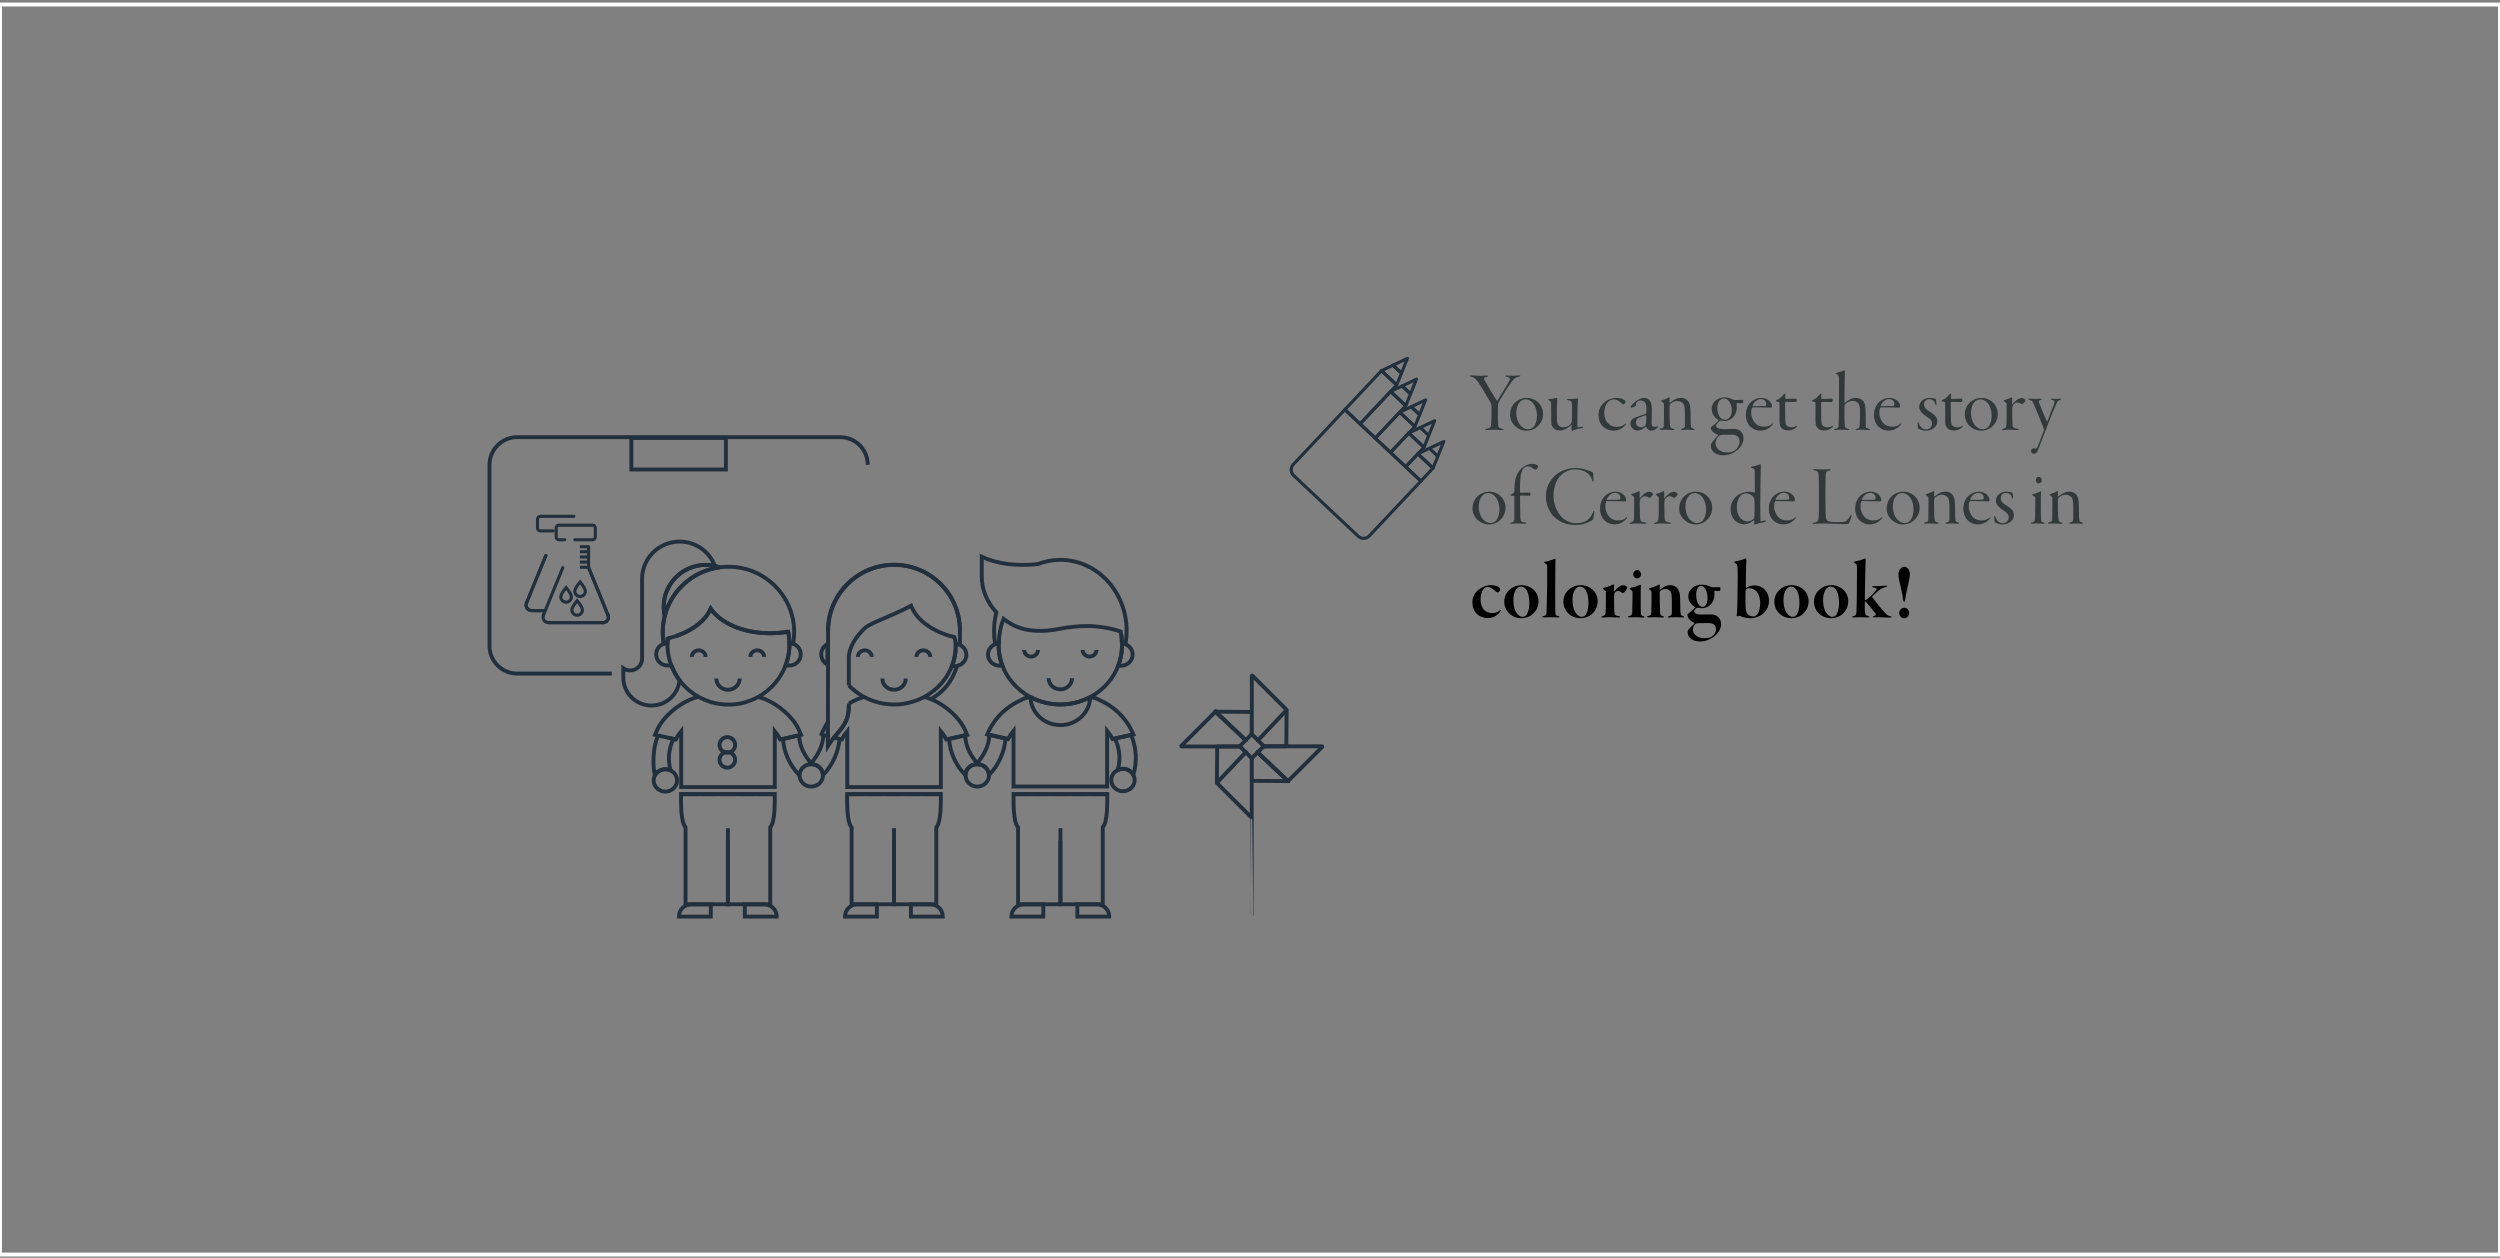 <svg xmlns="http://www.w3.org/2000/svg" width="320" height="161" viewBox="0 0 320 161">
  <rect x="0" y="0" width="320" height="161" fill="#808080" stroke="none"/>
  <g fill="none" transform="translate(-.692)">
    <g stroke="#222F3C" stroke-linecap="round" stroke-linejoin="round" stroke-width=".5" transform="translate(151.885 86.471)">
      <line x1="8.259" x2="4.399" y1="8.267" y2="4.622"/>
      <path d="M9.825 8.289L13.501 4.396 9.119.015 9.12.015C9.112.007 9.104.002 9.095 0 9.086-.001 9.076 0 9.067.004L9.066.004C9.056.008 9.049.015 9.044.021 9.039.028 9.037.037 9.037.049L9.037 4.387 9.037 4.474 9.037 4.855 9.037 7.501M9.025 7.501L9.025 4.706 9.025 4.705C9.025 4.692 9.02 4.681 9.011 4.672L9.012 4.672C9.002 4.663 8.99 4.657 8.976 4.657L4.399 4.622M10.561 9.055L13.409 9.055 13.41 9.055C13.423 9.055 13.434 9.049 13.443 9.041L13.443 9.041C13.452 9.032 13.458 9.019 13.458 9.006L13.493 4.415 9.83 8.294"/>
      <line x1="4.386" x2="4.387" y1="4.623" y2="4.622"/>
      <path d="M4.386 4.623L.015 8.994.014 8.994C.007 9.001.002 9.01.001 9.018-.001 9.027 0 9.037.004 9.047L.004 9.047C.008 9.057.014 9.065.021 9.07.028 9.074.038 9.077.049 9.077L4.383 9.077 4.47 9.077 4.852 9.077 7.523 9.077M4.386 4.623L4.385 4.622 4.387 4.622"/>
      <line x1="4.386" x2="8.252" y1="4.623" y2="8.274"/>
      <path d="M4.399,4.622 L4.393,4.616 L4.387,4.622"/>
      <line x1="4.399" x2="4.387" y1="4.622" y2="4.622"/>
      <line x1="9.776" x2="13.665" y1="9.84" y2="13.512"/>
      <path d="M8.265 9.818L4.563 13.738 8.945 18.119 8.944 18.12C8.952 18.127 8.96 18.132 8.969 18.133 8.978 18.135 8.988 18.134 8.997 18.13L8.998 18.13C9.008 18.126 9.015 30.615 9.02 30.607 9.025 30.601 9.027 18.097 9.027 18.085L9.027 13.747 9.027 13.66 9.027 13.279 9.027 10.58M9.039 10.577L9.039 13.428 9.039 13.429C9.039 13.441 9.044 13.453 9.053 13.462L9.052 13.462C9.062 13.471 9.074 13.477 9.088 13.477L13.665 13.512M8.26 9.813L4.571 13.719 4.606 9.128C4.606 9.115 4.612 9.102 4.621 9.093L4.621 9.093C4.63 9.084 4.641 9.079 4.654 9.079L4.655 9.079 7.526 9.079"/>
      <line x1="13.678" x2="13.677" y1="13.511" y2="13.512"/>
      <path d="M13.678 13.511L18.049 9.14 18.05 9.14C18.057 9.133 18.062 9.124 18.063 9.116 18.065 9.107 18.064 9.097 18.06 9.087L18.06 9.087C18.056 9.077 18.05 9.069 18.043 9.064 18.036 9.06 18.027 9.057 18.015 9.057L13.681 9.057 13.594 9.057 13.212 9.057 10.558 9.057M13.678 13.511L13.679 13.512 13.677 13.512"/>
      <line x1="13.678" x2="9.783" y1="13.511" y2="9.833"/>
      <path d="M13.665,13.512 L13.671,13.518 L13.677,13.512"/>
      <line x1="13.665" x2="13.677" y1="13.512" y2="13.512"/>
      <line x1="8.265" x2="8.26" y1="9.818" y2="9.813"/>
      <line x1="8.259" x2="8.252" y1="8.267" y2="8.274"/>
      <line x1="8.26" x2="7.526" y1="9.813" y2="9.079"/>
      <line x1="7.523" x2="7.526" y1="9.077" y2="9.079"/>
      <path d="M10.561 9.055L10.576 9.04 9.83 8.294M9.038 10.577L9.031 10.585 9.027 10.581"/>
      <line x1="9.039" x2="9.776" y1="10.577" y2="9.84"/>
      <path d="M9.025,7.501 L9.031,7.495 L9.036,7.501"/>
      <line x1="10.558" x2="9.783" y1="9.057" y2="9.833"/>
      <line x1="8.265" x2="9.027" y1="9.818" y2="10.58"/>
      <path d="M7.524,9.077 L7.487,9.04 L8.253,8.274"/>
      <line x1="9.025" x2="8.259" y1="7.501" y2="8.267"/>
      <line x1="9.825" x2="9.037" y1="8.289" y2="7.501"/>
      <line x1="9.776" x2="9.783" y1="9.839" y2="9.833"/>
      <line x1="10.558" x2="10.561" y1="9.057" y2="9.055"/>
      <line x1="9.825" x2="9.83" y1="8.289" y2="8.294"/>
    </g>
    <g transform="translate(188.802 47.388)">
      <path fill="#333838" d="M4.158,7.667 C4.246,7.667 4.356,7.656 4.356,7.601 C4.356,7.546 4.29,7.513 4.125,7.491 C3.74,7.414 3.663,7.293 3.641,6.776 C3.619,6.402 3.619,6.193 3.619,5.907 C3.619,5.39 3.619,4.752 3.641,4.4 C3.652,4.301 3.707,4.125 3.795,3.971 C4.125,3.432 4.873,2.134 5.445,1.397 C5.665,1.1 5.863,0.913 6.259,0.836 C6.435,0.814 6.501,0.77 6.501,0.726 C6.501,0.682 6.424,0.66 6.303,0.66 C6.138,0.66 5.786,0.715 5.522,0.715 C5.214,0.715 5.038,0.671 4.73,0.671 C4.62,0.671 4.554,0.693 4.554,0.726 C4.554,0.781 4.653,0.814 4.741,0.836 C5.027,0.891 5.148,0.979 5.148,1.111 C5.148,1.232 5.082,1.386 4.895,1.694 C4.664,2.09 3.96,3.245 3.586,3.861 C3.553,3.916 3.476,3.861 3.454,3.85 C3.19,3.487 2.222,1.815 2.024,1.474 C1.903,1.276 1.837,1.122 1.837,1.056 C1.837,0.979 1.903,0.913 2.167,0.858 C2.277,0.836 2.343,0.803 2.343,0.748 C2.343,0.704 2.288,0.682 2.167,0.682 C1.969,0.682 1.628,0.715 1.276,0.715 C0.946,0.715 0.407,0.66 0.209,0.66 C0.066,0.66 4.26325641e-14,0.66 4.26325641e-14,0.726 C4.26325641e-14,0.759 0.055,0.803 0.231,0.836 C0.561,0.902 0.759,1.067 1.111,1.551 C1.43,2.002 2.343,3.531 2.706,4.191 C2.739,4.235 2.772,4.345 2.783,4.433 C2.794,4.576 2.805,4.774 2.805,5.456 C2.805,5.929 2.783,6.655 2.761,6.875 C2.728,7.304 2.662,7.414 2.222,7.469 C2.09,7.491 1.98,7.524 1.98,7.568 C1.98,7.623 2.057,7.656 2.211,7.656 C2.519,7.656 2.728,7.612 3.102,7.612 C3.509,7.612 3.718,7.667 4.158,7.667 Z M7.315,7.744 C7.711,7.744 8.217,7.59 8.558,7.326 C8.91,7.051 9.405,6.457 9.405,5.621 C9.405,4.455 8.492,3.542 7.293,3.542 C6.765,3.542 6.27,3.773 5.973,4.004 C5.566,4.334 5.181,4.873 5.181,5.709 C5.181,6.853 6.182,7.744 7.315,7.744 Z M7.469,7.557 C7.128,7.557 6.732,7.381 6.435,6.974 C6.083,6.512 5.973,5.929 5.973,5.467 C5.973,4.323 6.567,3.729 7.128,3.729 C8.096,3.729 8.624,4.763 8.624,5.808 C8.624,6.6 8.327,7.128 8.162,7.282 C7.986,7.436 7.733,7.557 7.469,7.557 Z M13.2,7.722 C13.519,7.568 14.201,7.436 14.333,7.425 C14.443,7.403 14.542,7.381 14.542,7.337 C14.542,7.282 14.487,7.216 14.41,7.216 C14.344,7.216 14.069,7.282 13.959,7.315 C13.871,7.326 13.838,7.304 13.816,7.194 C13.798,7.097 13.795,6.965 13.794,6.781 L13.794,6.633 C13.794,5.357 13.816,4.257 13.871,3.74 C13.882,3.663 13.86,3.619 13.827,3.619 C13.706,3.619 13.53,3.685 13.068,3.685 L12.606,3.685 C12.54,3.685 12.441,3.707 12.441,3.751 C12.441,3.784 12.496,3.817 12.617,3.839 C12.98,3.916 13.09,3.971 13.101,4.345 C13.101,4.631 13.112,5.148 13.112,5.313 C13.112,5.709 13.112,6.138 13.09,6.435 C13.079,6.677 13.013,6.831 12.892,6.941 C12.606,7.205 12.342,7.293 11.957,7.293 C11.726,7.293 11.484,7.194 11.341,7.018 C11.275,6.93 11.187,6.754 11.176,6.292 C11.165,5.786 11.176,4.29 11.209,3.663 C11.22,3.597 11.187,3.531 11.154,3.542 C10.989,3.586 10.593,3.685 10.23,3.685 C10.109,3.685 10.054,3.707 10.054,3.74 C10.054,3.773 10.087,3.806 10.186,3.872 C10.307,3.949 10.417,4.037 10.428,4.235 C10.45,4.422 10.45,6.281 10.45,6.644 C10.461,6.853 10.505,7.139 10.659,7.315 C10.901,7.623 11.198,7.711 11.616,7.711 C11.803,7.711 12.056,7.634 12.265,7.546 C12.463,7.469 12.782,7.227 13.024,7.007 C13.046,6.974 13.057,7.051 13.057,7.084 C13.057,7.161 13.046,7.403 13.046,7.513 C13.046,7.634 13.046,7.689 13.068,7.722 C13.09,7.755 13.112,7.766 13.2,7.722 Z M18.425,7.733 C19.239,7.733 19.745,7.271 19.943,7.007 C20.009,6.93 20.031,6.875 20.031,6.831 C20.031,6.798 19.976,6.809 19.954,6.831 C19.569,7.172 19.283,7.249 18.81,7.249 C18.48,7.249 18.073,7.128 17.787,6.864 C17.523,6.633 17.237,6.171 17.237,5.434 C17.237,4.169 17.996,3.729 18.458,3.729 C18.579,3.729 18.744,3.751 18.876,3.817 C19.041,3.905 19.316,4.092 19.492,4.268 C19.558,4.334 19.635,4.378 19.679,4.378 C19.756,4.378 19.954,4.235 19.954,4.026 C19.954,3.971 19.921,3.883 19.8,3.817 C19.613,3.674 19.272,3.542 18.799,3.542 C18.084,3.542 17.512,3.861 17.171,4.18 C16.841,4.488 16.5,5.016 16.5,5.709 C16.5,6.314 16.698,6.842 17.05,7.194 C17.413,7.546 17.93,7.733 18.425,7.733 Z M23.243,7.733 C23.595,7.733 23.936,7.568 24.09,7.26 C24.134,7.161 24.09,7.128 24.024,7.161 C23.903,7.227 23.793,7.26 23.705,7.26 C23.397,7.26 23.298,7.051 23.298,6.842 C23.298,6.556 23.331,5.511 23.331,5.104 C23.331,4.763 23.287,4.312 23.177,4.103 C23.045,3.762 22.704,3.542 22.33,3.542 C22.143,3.542 21.923,3.608 21.67,3.74 C21.45,3.85 21.087,4.081 20.834,4.378 C20.702,4.532 20.625,4.631 20.625,4.708 C20.625,4.752 20.68,4.818 20.735,4.807 C20.812,4.796 21.142,4.642 21.252,4.565 C21.274,4.543 21.296,4.51 21.296,4.477 C21.296,4.4 21.296,4.312 21.307,4.268 C21.329,4.147 21.395,4.07 21.472,4.004 C21.637,3.905 21.747,3.872 21.912,3.872 C22.044,3.872 22.231,3.938 22.374,4.048 C22.561,4.191 22.638,4.499 22.638,4.95 C22.638,5.104 22.638,5.324 22.616,5.456 C22.616,5.5 22.561,5.599 22.473,5.621 C22.242,5.709 21.241,6.006 20.977,6.149 C20.878,6.204 20.581,6.424 20.581,6.776 C20.581,7.348 21.021,7.722 21.461,7.722 C21.879,7.722 22.209,7.535 22.539,7.227 C22.55,7.216 22.583,7.216 22.594,7.238 C22.693,7.491 22.935,7.733 23.243,7.733 Z M21.945,7.304 C21.604,7.304 21.285,7.051 21.285,6.688 C21.285,6.369 21.428,6.204 21.56,6.138 C21.791,6.017 22.429,5.786 22.572,5.764 C22.594,5.753 22.616,5.808 22.616,5.819 C22.616,6.237 22.594,6.677 22.561,6.864 C22.55,6.985 22.484,7.084 22.44,7.128 C22.319,7.238 22.132,7.304 21.945,7.304 Z M26.191,7.59 C26.191,7.535 26.136,7.513 26.004,7.48 C25.828,7.425 25.696,7.37 25.663,7.128 C25.641,6.974 25.608,6.688 25.597,5.973 C25.597,5.313 25.586,4.752 25.586,4.62 C25.586,4.532 25.641,4.367 25.718,4.29 C26.004,4.048 26.29,3.938 26.576,3.938 C26.829,3.938 27.038,4.015 27.203,4.147 C27.478,4.356 27.555,4.62 27.555,5.511 L27.555,7.007 C27.555,7.326 27.511,7.403 27.247,7.469 C27.104,7.502 27.038,7.546 27.038,7.59 C27.038,7.634 27.115,7.656 27.214,7.656 C27.379,7.656 27.522,7.612 27.896,7.612 C28.138,7.612 28.457,7.656 28.6,7.656 C28.71,7.656 28.798,7.645 28.798,7.579 C28.798,7.535 28.732,7.513 28.633,7.469 C28.336,7.392 28.303,7.326 28.292,6.578 C28.292,6.028 28.281,5.94 28.281,5.357 C28.27,4.73 28.182,4.18 27.929,3.916 C27.786,3.762 27.522,3.542 27.071,3.542 C26.884,3.542 26.653,3.564 26.422,3.674 C26.18,3.773 25.916,3.96 25.641,4.169 C25.619,4.191 25.586,4.158 25.586,4.136 C25.575,3.982 25.597,3.685 25.608,3.553 C25.619,3.498 25.564,3.454 25.531,3.465 C25.344,3.586 24.904,3.773 24.662,3.839 C24.563,3.872 24.508,3.905 24.508,3.927 C24.508,3.96 24.53,3.982 24.596,4.026 C24.86,4.169 24.882,4.29 24.882,4.4 C24.882,5.291 24.882,6.303 24.86,7.095 C24.849,7.315 24.805,7.392 24.53,7.447 C24.398,7.469 24.299,7.513 24.299,7.557 C24.299,7.612 24.387,7.634 24.508,7.634 C24.717,7.634 24.948,7.612 25.091,7.612 C25.344,7.612 25.883,7.656 25.971,7.656 C26.081,7.656 26.191,7.656 26.191,7.59 Z M32.494,10.89 C32.989,10.89 33.418,10.758 33.825,10.527 C34.474,10.175 35.057,9.482 35.057,8.734 C35.057,8.36 34.936,8.008 34.683,7.799 C34.474,7.634 34.276,7.513 33.825,7.513 C33.517,7.513 32.912,7.546 32.571,7.546 C31.999,7.546 31.548,7.436 31.548,7.084 C31.548,7.04 31.57,6.93 31.669,6.842 C31.779,6.71 31.933,6.545 32.054,6.479 C32.065,6.468 32.142,6.435 32.186,6.446 C32.285,6.468 32.505,6.501 32.648,6.501 C32.824,6.501 33.165,6.457 33.506,6.215 C33.902,5.929 34.199,5.39 34.199,4.73 C34.199,4.532 34.177,4.356 34.177,4.279 C34.177,4.257 34.221,4.213 34.243,4.213 C34.364,4.213 34.76,4.235 34.914,4.235 C34.958,4.235 35.035,4.147 35.035,4.037 C35.035,3.905 34.991,3.795 34.936,3.795 C34.771,3.795 34.331,3.817 34.122,3.817 C33.913,3.817 33.825,3.806 33.737,3.762 C33.627,3.696 33.154,3.476 32.615,3.476 C32.208,3.476 31.768,3.619 31.449,3.927 C31.174,4.18 30.987,4.488 30.987,4.983 C30.987,5.654 31.46,6.138 31.834,6.358 C31.856,6.369 31.867,6.413 31.856,6.424 C31.702,6.633 31.24,7.04 30.943,7.238 C30.921,7.249 30.877,7.293 30.877,7.348 C30.877,7.788 31.46,8.173 31.768,8.239 C31.801,8.25 31.79,8.316 31.779,8.338 C31.559,8.58 31.152,9.097 31.075,9.185 C30.987,9.284 30.877,9.438 30.877,9.658 C30.877,10.472 31.614,10.89 32.494,10.89 Z M32.725,6.336 C32.417,6.336 32.208,6.193 32.043,6.017 C31.878,5.83 31.702,5.357 31.702,4.84 C31.702,4.499 31.801,4.081 31.999,3.872 C32.164,3.718 32.351,3.619 32.56,3.619 C32.868,3.619 33.022,3.751 33.22,3.993 C33.462,4.29 33.561,4.741 33.561,5.225 C33.561,5.731 33.231,6.336 32.725,6.336 Z M32.945,10.516 C32.417,10.516 32.186,10.395 31.9,10.186 C31.581,9.944 31.471,9.559 31.471,9.35 C31.471,8.954 31.713,8.569 31.944,8.371 C31.988,8.338 32.065,8.294 32.318,8.272 C32.615,8.261 33.154,8.25 33.572,8.25 C34.276,8.25 34.562,8.657 34.562,9.119 C34.562,9.581 34.276,10.043 33.968,10.252 C33.616,10.505 33.198,10.516 32.945,10.516 Z M37.191,7.733 C37.818,7.733 38.28,7.513 38.72,7.04 C38.786,6.963 38.83,6.897 38.83,6.864 C38.83,6.809 38.786,6.787 38.698,6.875 C38.434,7.128 38.104,7.227 37.653,7.227 C37.29,7.227 36.85,7.106 36.553,6.776 C36.267,6.457 36.047,6.006 36.047,5.445 C36.047,5.137 36.08,4.972 36.135,4.84 C36.157,4.807 36.212,4.752 36.234,4.752 L36.828,4.752 C37.081,4.752 38.511,4.774 38.599,4.785 C38.654,4.785 38.709,4.719 38.709,4.664 C38.709,3.993 38.016,3.542 37.367,3.542 C36.795,3.542 36.289,3.806 35.992,4.092 C35.53,4.543 35.354,5.192 35.354,5.698 C35.354,6.292 35.552,6.82 35.882,7.172 C36.212,7.524 36.674,7.733 37.191,7.733 Z M36.278,4.598 C36.256,4.598 36.234,4.576 36.234,4.554 C36.234,4.466 36.333,4.257 36.465,4.103 C36.707,3.85 36.982,3.696 37.268,3.696 C37.521,3.696 37.708,3.795 37.818,3.905 C37.939,4.037 37.972,4.235 37.972,4.367 C37.972,4.466 37.95,4.587 37.708,4.587 L36.278,4.598 Z M40.788,7.711 C41.096,7.711 41.437,7.612 41.679,7.425 C41.822,7.315 41.921,7.205 41.921,7.139 C41.921,7.095 41.888,7.084 41.811,7.139 C41.712,7.205 41.514,7.304 41.206,7.304 C40.92,7.304 40.689,7.216 40.524,7.007 C40.447,6.897 40.425,6.765 40.403,6.413 C40.392,6.072 40.381,4.345 40.381,4.158 C40.381,4.092 40.403,4.059 40.535,4.059 C40.832,4.059 41.371,4.07 41.756,4.07 C41.811,4.07 41.866,3.982 41.866,3.795 C41.866,3.718 41.822,3.641 41.8,3.641 C41.569,3.641 40.656,3.674 40.458,3.674 C40.414,3.674 40.403,3.608 40.403,3.575 C40.392,3.443 40.414,3.135 40.414,3.036 C40.414,2.981 40.337,2.959 40.238,3.069 C39.974,3.41 39.611,3.707 39.336,3.806 C39.215,3.861 39.204,3.894 39.204,3.916 C39.204,3.96 39.259,3.993 39.347,4.015 C39.446,4.037 39.567,4.059 39.611,4.081 C39.655,4.103 39.666,4.18 39.666,4.301 L39.666,6.578 C39.666,6.842 39.71,7.062 39.798,7.205 C39.985,7.557 40.326,7.711 40.788,7.711 Z M45.397,7.711 C45.705,7.711 46.046,7.612 46.288,7.425 C46.431,7.315 46.53,7.205 46.53,7.139 C46.53,7.095 46.497,7.084 46.42,7.139 C46.321,7.205 46.123,7.304 45.815,7.304 C45.529,7.304 45.298,7.216 45.133,7.007 C45.056,6.897 45.034,6.765 45.012,6.413 C45.001,6.072 44.99,4.345 44.99,4.158 C44.99,4.092 45.012,4.059 45.144,4.059 C45.441,4.059 45.98,4.07 46.365,4.07 C46.42,4.07 46.475,3.982 46.475,3.795 C46.475,3.718 46.431,3.641 46.409,3.641 C46.178,3.641 45.265,3.674 45.067,3.674 C45.023,3.674 45.012,3.608 45.012,3.575 C45.001,3.443 45.023,3.135 45.023,3.036 C45.023,2.981 44.946,2.959 44.847,3.069 C44.583,3.41 44.22,3.707 43.945,3.806 C43.824,3.861 43.813,3.894 43.813,3.916 C43.813,3.96 43.868,3.993 43.956,4.015 C44.055,4.037 44.176,4.059 44.22,4.081 C44.264,4.103 44.275,4.18 44.275,4.301 L44.275,6.578 C44.275,6.842 44.319,7.062 44.407,7.205 C44.594,7.557 44.935,7.711 45.397,7.711 Z M51.084,7.667 C51.183,7.667 51.26,7.634 51.26,7.59 C51.26,7.546 51.227,7.524 51.084,7.491 C50.754,7.436 50.71,7.359 50.71,7.139 C50.699,6.721 50.699,6.039 50.688,5.214 C50.677,4.521 50.556,4.18 50.446,4.037 C50.182,3.663 49.797,3.542 49.456,3.542 C49.159,3.542 48.873,3.63 48.686,3.729 C48.466,3.839 48.158,4.059 48.026,4.18 C48.015,4.202 47.982,4.191 47.982,4.147 C47.971,3.938 48.015,0.528 48.026,0.231 C48.037,0.077 48.004,1.98951966e-13 47.971,1.98951966e-13 C47.949,1.98951966e-13 47.916,0.011 47.861,0.044 C47.652,0.154 47.399,0.209 47.058,0.308 C46.937,0.341 46.871,0.374 46.871,0.407 C46.871,0.44 46.904,0.462 46.948,0.495 C47.19,0.627 47.267,0.66 47.278,1.012 C47.3,1.43 47.278,2.101 47.278,3.762 C47.278,5.511 47.267,6.523 47.234,6.963 C47.223,7.381 47.146,7.414 46.827,7.491 C46.695,7.524 46.651,7.546 46.651,7.59 C46.651,7.634 46.706,7.656 46.827,7.656 C47.036,7.656 47.201,7.612 47.542,7.612 C47.861,7.612 48.147,7.656 48.455,7.656 C48.554,7.656 48.62,7.623 48.62,7.59 C48.62,7.535 48.543,7.513 48.378,7.48 C48.136,7.436 48.059,7.304 48.026,7.106 C48.004,6.919 47.96,6.391 47.971,4.741 C47.971,4.51 48.026,4.378 48.081,4.334 C48.257,4.147 48.587,3.927 49.049,3.927 C49.423,3.927 49.665,4.092 49.808,4.334 C49.94,4.576 49.973,4.884 49.973,5.159 C49.973,6.303 49.951,6.787 49.929,7.04 C49.885,7.359 49.863,7.436 49.566,7.502 C49.456,7.524 49.401,7.546 49.401,7.59 C49.401,7.623 49.445,7.656 49.577,7.656 C49.83,7.656 49.918,7.612 50.292,7.612 C50.589,7.612 50.798,7.667 51.084,7.667 Z M53.592,7.733 C54.219,7.733 54.681,7.513 55.121,7.04 C55.187,6.963 55.231,6.897 55.231,6.864 C55.231,6.809 55.187,6.787 55.099,6.875 C54.835,7.128 54.505,7.227 54.054,7.227 C53.691,7.227 53.251,7.106 52.954,6.776 C52.668,6.457 52.448,6.006 52.448,5.445 C52.448,5.137 52.481,4.972 52.536,4.84 C52.558,4.807 52.613,4.752 52.635,4.752 L53.229,4.752 C53.482,4.752 54.912,4.774 55,4.785 C55.055,4.785 55.11,4.719 55.11,4.664 C55.11,3.993 54.417,3.542 53.768,3.542 C53.196,3.542 52.69,3.806 52.393,4.092 C51.931,4.543 51.755,5.192 51.755,5.698 C51.755,6.292 51.953,6.82 52.283,7.172 C52.613,7.524 53.075,7.733 53.592,7.733 Z M52.679,4.598 C52.657,4.598 52.635,4.576 52.635,4.554 C52.635,4.466 52.734,4.257 52.866,4.103 C53.108,3.85 53.383,3.696 53.669,3.696 C53.922,3.696 54.109,3.795 54.219,3.905 C54.34,4.037 54.373,4.235 54.373,4.367 C54.373,4.466 54.351,4.587 54.109,4.587 L52.679,4.598 Z M58.41,7.744 C58.674,7.744 59.048,7.656 59.29,7.502 C59.51,7.359 59.862,7.062 59.862,6.578 C59.862,6.017 59.576,5.742 58.861,5.28 C58.586,5.115 58.168,4.851 58.168,4.389 C58.168,3.949 58.476,3.707 58.828,3.707 C59.037,3.707 59.224,3.784 59.345,3.872 C59.51,4.004 59.554,4.158 59.609,4.323 C59.642,4.4 59.664,4.455 59.708,4.455 C59.741,4.455 59.763,4.4 59.763,4.279 C59.752,4.103 59.708,3.883 59.697,3.762 C59.697,3.729 59.664,3.685 59.642,3.663 C59.51,3.619 59.191,3.542 58.894,3.542 C58.476,3.542 58.168,3.685 57.97,3.85 C57.728,4.026 57.552,4.323 57.552,4.719 C57.552,5.203 57.992,5.61 58.465,5.918 C58.905,6.193 59.191,6.424 59.191,6.842 C59.191,7.293 58.784,7.579 58.476,7.579 C58.311,7.579 58.146,7.557 57.981,7.447 C57.783,7.326 57.607,7.128 57.519,6.853 C57.442,6.644 57.409,6.644 57.376,6.644 C57.354,6.644 57.321,6.677 57.343,6.82 C57.354,6.941 57.376,7.216 57.376,7.37 C57.376,7.436 57.453,7.513 57.541,7.546 C57.871,7.678 58.124,7.744 58.41,7.744 Z M61.996,7.711 C62.304,7.711 62.645,7.612 62.887,7.425 C63.03,7.315 63.129,7.205 63.129,7.139 C63.129,7.095 63.096,7.084 63.019,7.139 C62.92,7.205 62.722,7.304 62.414,7.304 C62.128,7.304 61.897,7.216 61.732,7.007 C61.655,6.897 61.633,6.765 61.611,6.413 C61.6,6.072 61.589,4.345 61.589,4.158 C61.589,4.092 61.611,4.059 61.743,4.059 C62.04,4.059 62.579,4.07 62.964,4.07 C63.019,4.07 63.074,3.982 63.074,3.795 C63.074,3.718 63.03,3.641 63.008,3.641 C62.777,3.641 61.864,3.674 61.666,3.674 C61.622,3.674 61.611,3.608 61.611,3.575 C61.6,3.443 61.622,3.135 61.622,3.036 C61.622,2.981 61.545,2.959 61.446,3.069 C61.182,3.41 60.819,3.707 60.544,3.806 C60.423,3.861 60.412,3.894 60.412,3.916 C60.412,3.96 60.467,3.993 60.555,4.015 C60.654,4.037 60.775,4.059 60.819,4.081 C60.863,4.103 60.874,4.18 60.874,4.301 L60.874,6.578 C60.874,6.842 60.918,7.062 61.006,7.205 C61.193,7.557 61.534,7.711 61.996,7.711 Z M65.516,7.744 C65.912,7.744 66.418,7.59 66.759,7.326 C67.111,7.051 67.606,6.457 67.606,5.621 C67.606,4.455 66.693,3.542 65.494,3.542 C64.966,3.542 64.471,3.773 64.174,4.004 C63.767,4.334 63.382,4.873 63.382,5.709 C63.382,6.853 64.383,7.744 65.516,7.744 Z M65.67,7.557 C65.329,7.557 64.933,7.381 64.636,6.974 C64.284,6.512 64.174,5.929 64.174,5.467 C64.174,4.323 64.768,3.729 65.329,3.729 C66.297,3.729 66.825,4.763 66.825,5.808 C66.825,6.6 66.528,7.128 66.363,7.282 C66.187,7.436 65.934,7.557 65.67,7.557 Z M68.332,7.678 C68.486,7.678 68.607,7.612 69.003,7.612 C69.465,7.612 69.828,7.656 70.037,7.656 C70.202,7.656 70.301,7.634 70.301,7.579 C70.301,7.524 70.246,7.502 70.092,7.48 C69.674,7.436 69.542,7.359 69.498,7.018 C69.476,6.787 69.454,6.215 69.454,5.401 C69.454,5.181 69.443,4.862 69.465,4.73 C69.476,4.598 69.531,4.477 69.652,4.345 C69.795,4.213 69.971,4.125 70.136,4.125 C70.257,4.125 70.4,4.18 70.521,4.257 C70.642,4.323 70.697,4.334 70.719,4.334 C70.752,4.334 70.796,4.323 70.895,4.235 C71.027,4.114 71.137,3.938 71.137,3.861 C71.137,3.806 71.115,3.751 71.06,3.707 C70.95,3.619 70.807,3.564 70.675,3.564 C70.235,3.564 69.795,3.971 69.487,4.356 C69.454,4.389 69.432,4.378 69.432,4.345 C69.432,4.169 69.443,3.751 69.443,3.63 C69.443,3.52 69.421,3.476 69.399,3.476 C69.366,3.476 69.311,3.487 69.234,3.531 C69.058,3.63 68.75,3.74 68.53,3.795 C68.431,3.828 68.365,3.872 68.365,3.894 C68.365,3.916 68.376,3.949 68.453,4.004 C68.662,4.18 68.739,4.213 68.739,4.29 L68.739,5.511 C68.739,6.237 68.728,6.864 68.706,7.051 C68.662,7.348 68.541,7.447 68.31,7.502 C68.222,7.524 68.145,7.579 68.145,7.612 C68.145,7.656 68.2,7.678 68.332,7.678 Z M72.226,10.692 C72.347,10.692 72.479,10.659 72.589,10.505 C72.666,10.406 72.721,10.296 72.798,10.098 C72.952,9.724 73.37,8.58 73.634,7.942 C73.865,7.348 73.964,7.095 74.096,6.732 C74.261,6.314 74.943,4.62 75.075,4.345 C75.251,3.938 75.361,3.861 75.581,3.795 C75.691,3.762 75.735,3.718 75.735,3.685 C75.735,3.652 75.669,3.641 75.603,3.641 C75.438,3.641 75.295,3.674 75.097,3.674 C74.932,3.674 74.701,3.641 74.569,3.641 C74.47,3.641 74.415,3.663 74.415,3.707 C74.415,3.74 74.448,3.773 74.613,3.806 C74.8,3.861 74.855,3.949 74.855,4.026 C74.855,4.081 74.855,4.213 74.8,4.345 C74.712,4.598 74.096,6.182 73.953,6.556 C73.942,6.589 73.909,6.6 73.887,6.556 C73.667,6.094 73.062,4.609 72.919,4.224 C72.82,3.938 72.842,3.883 73.084,3.806 C73.15,3.795 73.227,3.762 73.227,3.718 C73.227,3.674 73.15,3.641 73.04,3.641 C72.897,3.641 72.611,3.674 72.457,3.674 C72.193,3.674 71.885,3.63 71.687,3.63 C71.61,3.63 71.511,3.652 71.511,3.707 C71.511,3.74 71.577,3.784 71.709,3.817 C71.896,3.861 72.028,3.971 72.105,4.114 C72.6,5.192 73.304,6.974 73.469,7.403 C73.502,7.502 73.524,7.612 73.48,7.755 C73.106,8.712 72.787,9.614 72.677,9.845 C72.611,9.999 72.523,10.032 72.391,10.032 C72.314,10.032 72.248,10.01 72.171,10.01 C72.006,10.01 71.863,10.164 71.863,10.329 C71.863,10.549 72.05,10.692 72.226,10.692 Z M2.508,19.744 C2.904,19.744 3.41,19.59 3.751,19.326 C4.103,19.051 4.598,18.457 4.598,17.621 C4.598,16.455 3.685,15.542 2.486,15.542 C1.958,15.542 1.463,15.773 1.166,16.004 C0.759,16.334 0.374,16.873 0.374,17.709 C0.374,18.853 1.375,19.744 2.508,19.744 Z M2.662,19.557 C2.321,19.557 1.925,19.381 1.628,18.974 C1.276,18.512 1.166,17.929 1.166,17.467 C1.166,16.323 1.76,15.729 2.321,15.729 C3.289,15.729 3.817,16.763 3.817,17.808 C3.817,18.6 3.52,19.128 3.355,19.282 C3.179,19.436 2.926,19.557 2.662,19.557 Z M5.357,19.656 C5.544,19.645 5.786,19.612 6.039,19.612 C6.6,19.612 6.776,19.645 7.095,19.645 C7.194,19.645 7.271,19.623 7.271,19.568 C7.271,19.524 7.205,19.502 7.073,19.469 C6.93,19.436 6.809,19.436 6.721,19.403 C6.611,19.37 6.523,19.282 6.49,18.864 C6.479,18.545 6.457,16.543 6.457,16.136 C6.457,16.125 6.479,16.037 6.512,16.037 C6.666,16.037 7.458,16.059 7.634,16.059 C7.766,16.059 7.788,16.015 7.788,15.861 C7.788,15.729 7.744,15.663 7.7,15.663 C7.579,15.663 6.644,15.685 6.545,15.685 C6.49,15.685 6.457,15.641 6.457,15.619 C6.446,15.553 6.446,15.388 6.446,15.267 C6.446,14.926 6.468,14.145 6.501,13.804 C6.611,12.627 6.996,12.308 7.491,12.308 C7.887,12.308 8.118,12.583 8.272,12.682 C8.316,12.726 8.426,12.748 8.492,12.704 C8.602,12.649 8.767,12.473 8.767,12.341 C8.767,12.176 8.47,11.989 8.019,11.989 C7.722,11.989 7.359,12.066 7.029,12.286 C6.457,12.627 6.105,13.155 5.918,13.749 C5.786,14.189 5.742,14.783 5.731,15.553 C5.731,15.586 5.698,15.663 5.621,15.707 L5.357,15.872 C5.28,15.916 5.225,15.949 5.225,15.982 C5.225,16.004 5.291,16.059 5.368,16.07 C5.5,16.081 5.621,16.081 5.676,16.081 C5.72,16.092 5.731,16.147 5.731,16.224 L5.731,18.864 C5.731,19.26 5.676,19.414 5.412,19.48 C5.269,19.513 5.192,19.546 5.192,19.59 C5.192,19.634 5.258,19.656 5.357,19.656 Z M13.552,19.81 C14.443,19.81 15.037,19.579 15.697,19.205 C15.752,19.172 15.785,19.106 15.807,19.04 C15.829,18.919 15.961,18.358 15.961,18.171 C15.961,18.105 15.939,18.006 15.895,18.006 C15.851,18.006 15.829,18.05 15.785,18.193 C15.62,18.644 15.356,19.029 14.938,19.271 C14.641,19.458 14.256,19.579 13.629,19.579 C13.046,19.579 12.287,19.348 11.748,18.765 C11.176,18.149 10.736,17.093 10.736,16.103 C10.736,15.047 11.099,14.068 11.572,13.551 C12.023,13.089 12.661,12.693 13.486,12.693 C14.124,12.693 14.762,12.869 15.169,13.243 C15.367,13.397 15.609,13.749 15.697,14.123 C15.719,14.211 15.752,14.266 15.796,14.266 C15.818,14.266 15.862,14.2 15.862,14.09 C15.862,13.98 15.807,13.507 15.829,13.243 C15.84,13.188 15.807,13.111 15.719,13.056 C15.356,12.858 14.454,12.517 13.563,12.517 C12.551,12.517 11.583,12.902 11,13.43 C10.296,14.068 9.768,14.893 9.768,16.213 C9.768,17.159 10.23,18.171 10.692,18.644 C11.374,19.326 12.232,19.81 13.552,19.81 Z M18.524,19.733 C19.151,19.733 19.613,19.513 20.053,19.04 C20.119,18.963 20.163,18.897 20.163,18.864 C20.163,18.809 20.119,18.787 20.031,18.875 C19.767,19.128 19.437,19.227 18.986,19.227 C18.623,19.227 18.183,19.106 17.886,18.776 C17.6,18.457 17.38,18.006 17.38,17.445 C17.38,17.137 17.413,16.972 17.468,16.84 C17.49,16.807 17.545,16.752 17.567,16.752 L18.161,16.752 C18.414,16.752 19.844,16.774 19.932,16.785 C19.987,16.785 20.042,16.719 20.042,16.664 C20.042,15.993 19.349,15.542 18.7,15.542 C18.128,15.542 17.622,15.806 17.325,16.092 C16.863,16.543 16.687,17.192 16.687,17.698 C16.687,18.292 16.885,18.82 17.215,19.172 C17.545,19.524 18.007,19.733 18.524,19.733 Z M17.611,16.598 C17.589,16.598 17.567,16.576 17.567,16.554 C17.567,16.466 17.666,16.257 17.798,16.103 C18.04,15.85 18.315,15.696 18.601,15.696 C18.854,15.696 19.041,15.795 19.151,15.905 C19.272,16.037 19.305,16.235 19.305,16.367 C19.305,16.466 19.283,16.587 19.041,16.587 L17.611,16.598 Z M20.658,19.678 C20.812,19.678 20.933,19.612 21.329,19.612 C21.791,19.612 22.154,19.656 22.363,19.656 C22.528,19.656 22.627,19.634 22.627,19.579 C22.627,19.524 22.572,19.502 22.418,19.48 C22,19.436 21.868,19.359 21.824,19.018 C21.802,18.787 21.78,18.215 21.78,17.401 C21.78,17.181 21.769,16.862 21.791,16.73 C21.802,16.598 21.857,16.477 21.978,16.345 C22.121,16.213 22.297,16.125 22.462,16.125 C22.583,16.125 22.726,16.18 22.847,16.257 C22.968,16.323 23.023,16.334 23.045,16.334 C23.078,16.334 23.122,16.323 23.221,16.235 C23.353,16.114 23.463,15.938 23.463,15.861 C23.463,15.806 23.441,15.751 23.386,15.707 C23.276,15.619 23.133,15.564 23.001,15.564 C22.561,15.564 22.121,15.971 21.813,16.356 C21.78,16.389 21.758,16.378 21.758,16.345 C21.758,16.169 21.769,15.751 21.769,15.63 C21.769,15.52 21.747,15.476 21.725,15.476 C21.692,15.476 21.637,15.487 21.56,15.531 C21.384,15.63 21.076,15.74 20.856,15.795 C20.757,15.828 20.691,15.872 20.691,15.894 C20.691,15.916 20.702,15.949 20.779,16.004 C20.988,16.18 21.065,16.213 21.065,16.29 L21.065,17.511 C21.065,18.237 21.054,18.864 21.032,19.051 C20.988,19.348 20.867,19.447 20.636,19.502 C20.548,19.524 20.471,19.579 20.471,19.612 C20.471,19.656 20.526,19.678 20.658,19.678 Z M23.804,19.678 C23.958,19.678 24.079,19.612 24.475,19.612 C24.937,19.612 25.3,19.656 25.509,19.656 C25.674,19.656 25.773,19.634 25.773,19.579 C25.773,19.524 25.718,19.502 25.564,19.48 C25.146,19.436 25.014,19.359 24.97,19.018 C24.948,18.787 24.926,18.215 24.926,17.401 C24.926,17.181 24.915,16.862 24.937,16.73 C24.948,16.598 25.003,16.477 25.124,16.345 C25.267,16.213 25.443,16.125 25.608,16.125 C25.729,16.125 25.872,16.18 25.993,16.257 C26.114,16.323 26.169,16.334 26.191,16.334 C26.224,16.334 26.268,16.323 26.367,16.235 C26.499,16.114 26.609,15.938 26.609,15.861 C26.609,15.806 26.587,15.751 26.532,15.707 C26.422,15.619 26.279,15.564 26.147,15.564 C25.707,15.564 25.267,15.971 24.959,16.356 C24.926,16.389 24.904,16.378 24.904,16.345 C24.904,16.169 24.915,15.751 24.915,15.63 C24.915,15.52 24.893,15.476 24.871,15.476 C24.838,15.476 24.783,15.487 24.706,15.531 C24.53,15.63 24.222,15.74 24.002,15.795 C23.903,15.828 23.837,15.872 23.837,15.894 C23.837,15.916 23.848,15.949 23.925,16.004 C24.134,16.18 24.211,16.213 24.211,16.29 L24.211,17.511 C24.211,18.237 24.2,18.864 24.178,19.051 C24.134,19.348 24.013,19.447 23.782,19.502 C23.694,19.524 23.617,19.579 23.617,19.612 C23.617,19.656 23.672,19.678 23.804,19.678 Z M28.963,19.744 C29.359,19.744 29.865,19.59 30.206,19.326 C30.558,19.051 31.053,18.457 31.053,17.621 C31.053,16.455 30.14,15.542 28.941,15.542 C28.413,15.542 27.918,15.773 27.621,16.004 C27.214,16.334 26.829,16.873 26.829,17.709 C26.829,18.853 27.83,19.744 28.963,19.744 Z M29.117,19.557 C28.776,19.557 28.38,19.381 28.083,18.974 C27.731,18.512 27.621,17.929 27.621,17.467 C27.621,16.323 28.215,15.729 28.776,15.729 C29.744,15.729 30.272,16.763 30.272,17.808 C30.272,18.6 29.975,19.128 29.81,19.282 C29.634,19.436 29.381,19.557 29.117,19.557 Z M36.498,19.755 C36.784,19.645 37.224,19.535 37.642,19.469 C37.84,19.436 37.917,19.337 37.917,19.26 C37.917,19.227 37.884,19.194 37.818,19.216 C37.554,19.293 37.367,19.337 37.301,19.337 C37.268,19.337 37.224,19.293 37.224,19.238 C37.213,18.952 37.202,18.193 37.202,17.236 C37.202,16.114 37.257,12.539 37.279,12.209 C37.29,12.077 37.268,12.022 37.235,12.022 C37.202,12.022 37.136,12.044 37.081,12.077 C36.982,12.132 36.52,12.275 36.135,12.341 C36.058,12.352 36.003,12.385 36.003,12.418 C36.003,12.451 36.058,12.484 36.135,12.506 C36.256,12.539 36.388,12.605 36.443,12.682 C36.476,12.726 36.487,12.781 36.487,12.869 C36.498,13.452 36.509,15.399 36.509,15.597 C36.509,15.619 36.476,15.663 36.454,15.652 C36.311,15.608 35.981,15.553 35.728,15.553 C35.211,15.553 34.716,15.729 34.364,15.971 C33.924,16.279 33.407,16.873 33.407,17.786 C33.407,18.457 33.704,19.007 33.979,19.26 C34.342,19.579 34.771,19.722 35.145,19.722 C35.508,19.722 35.915,19.579 36.399,19.205 C36.421,19.183 36.443,19.205 36.443,19.227 C36.454,19.359 36.432,19.513 36.421,19.678 C36.421,19.711 36.454,19.766 36.498,19.755 Z M35.552,19.348 C34.881,19.348 34.21,18.732 34.21,17.544 C34.21,16.719 34.496,16.191 34.815,15.949 C34.98,15.828 35.112,15.762 35.365,15.762 C35.695,15.762 36.091,15.916 36.344,16.268 C36.366,16.301 36.421,16.4 36.443,16.532 C36.509,16.906 36.487,18.314 36.454,18.655 C36.443,18.831 36.399,18.985 36.333,19.062 C36.102,19.271 35.816,19.348 35.552,19.348 Z M40.128,19.733 C40.755,19.733 41.217,19.513 41.657,19.04 C41.723,18.963 41.767,18.897 41.767,18.864 C41.767,18.809 41.723,18.787 41.635,18.875 C41.371,19.128 41.041,19.227 40.59,19.227 C40.227,19.227 39.787,19.106 39.49,18.776 C39.204,18.457 38.984,18.006 38.984,17.445 C38.984,17.137 39.017,16.972 39.072,16.84 C39.094,16.807 39.149,16.752 39.171,16.752 L39.765,16.752 C40.018,16.752 41.448,16.774 41.536,16.785 C41.591,16.785 41.646,16.719 41.646,16.664 C41.646,15.993 40.953,15.542 40.304,15.542 C39.732,15.542 39.226,15.806 38.929,16.092 C38.467,16.543 38.291,17.192 38.291,17.698 C38.291,18.292 38.489,18.82 38.819,19.172 C39.149,19.524 39.611,19.733 40.128,19.733 Z M39.215,16.598 C39.193,16.598 39.171,16.576 39.171,16.554 C39.171,16.466 39.27,16.257 39.402,16.103 C39.644,15.85 39.919,15.696 40.205,15.696 C40.458,15.696 40.645,15.795 40.755,15.905 C40.876,16.037 40.909,16.235 40.909,16.367 C40.909,16.466 40.887,16.587 40.645,16.587 L39.215,16.598 Z M48.334,19.689 C48.411,19.689 48.51,19.667 48.565,19.579 C48.609,19.502 48.818,18.897 48.851,18.809 C48.906,18.666 48.917,18.501 48.873,18.501 C48.829,18.501 48.774,18.545 48.697,18.677 C48.477,19.073 48.235,19.348 47.993,19.392 C47.806,19.436 47.52,19.447 47.025,19.447 C46.134,19.447 45.837,19.337 45.716,19.172 C45.617,19.051 45.595,18.743 45.562,18.303 C45.552,18.12 45.543,17.255 45.54,16.342 L45.541,15.55 C45.543,14.693 45.552,13.911 45.562,13.749 C45.595,12.99 45.617,12.924 46.068,12.836 C46.156,12.814 46.222,12.781 46.222,12.726 C46.222,12.693 46.178,12.671 46.046,12.671 C45.793,12.671 45.485,12.715 45.144,12.715 C44.847,12.715 44.495,12.66 44.154,12.66 C44.044,12.66 43.978,12.693 43.978,12.726 C43.978,12.77 44.011,12.803 44.143,12.825 C44.616,12.913 44.649,12.979 44.682,13.606 C44.701,13.933 44.712,14.555 44.714,15.708 L44.714,17.233 C44.712,18.098 44.704,18.589 44.671,18.919 C44.638,19.26 44.572,19.414 44.099,19.502 C44,19.513 43.901,19.546 43.901,19.59 C43.901,19.656 44,19.667 44.132,19.667 C44.286,19.667 44.781,19.612 45.122,19.612 C45.507,19.612 46.299,19.645 46.849,19.667 C47.388,19.7 48.224,19.689 48.334,19.689 Z M51.183,19.733 C51.81,19.733 52.272,19.513 52.712,19.04 C52.778,18.963 52.822,18.897 52.822,18.864 C52.822,18.809 52.778,18.787 52.69,18.875 C52.426,19.128 52.096,19.227 51.645,19.227 C51.282,19.227 50.842,19.106 50.545,18.776 C50.259,18.457 50.039,18.006 50.039,17.445 C50.039,17.137 50.072,16.972 50.127,16.84 C50.149,16.807 50.204,16.752 50.226,16.752 L50.82,16.752 C51.073,16.752 52.503,16.774 52.591,16.785 C52.646,16.785 52.701,16.719 52.701,16.664 C52.701,15.993 52.008,15.542 51.359,15.542 C50.787,15.542 50.281,15.806 49.984,16.092 C49.522,16.543 49.346,17.192 49.346,17.698 C49.346,18.292 49.544,18.82 49.874,19.172 C50.204,19.524 50.666,19.733 51.183,19.733 Z M50.27,16.598 C50.248,16.598 50.226,16.576 50.226,16.554 C50.226,16.466 50.325,16.257 50.457,16.103 C50.699,15.85 50.974,15.696 51.26,15.696 C51.513,15.696 51.7,15.795 51.81,15.905 C51.931,16.037 51.964,16.235 51.964,16.367 C51.964,16.466 51.942,16.587 51.7,16.587 L50.27,16.598 Z M55.517,19.744 C55.913,19.744 56.419,19.59 56.76,19.326 C57.112,19.051 57.607,18.457 57.607,17.621 C57.607,16.455 56.694,15.542 55.495,15.542 C54.967,15.542 54.472,15.773 54.175,16.004 C53.768,16.334 53.383,16.873 53.383,17.709 C53.383,18.853 54.384,19.744 55.517,19.744 Z M55.671,19.557 C55.33,19.557 54.934,19.381 54.637,18.974 C54.285,18.512 54.175,17.929 54.175,17.467 C54.175,16.323 54.769,15.729 55.33,15.729 C56.298,15.729 56.826,16.763 56.826,17.808 C56.826,18.6 56.529,19.128 56.364,19.282 C56.188,19.436 55.935,19.557 55.671,19.557 Z M62.458,19.656 C62.568,19.656 62.656,19.645 62.656,19.579 C62.656,19.535 62.59,19.513 62.491,19.469 C62.194,19.392 62.161,19.326 62.15,18.578 C62.15,18.028 62.139,17.94 62.139,17.357 C62.128,16.73 62.04,16.18 61.787,15.916 C61.644,15.762 61.38,15.542 60.929,15.542 C60.742,15.542 60.511,15.564 60.28,15.674 C60.038,15.773 59.774,15.96 59.499,16.169 C59.477,16.191 59.444,16.158 59.444,16.136 C59.433,15.982 59.455,15.685 59.466,15.553 C59.477,15.498 59.422,15.454 59.389,15.465 C59.202,15.586 58.762,15.773 58.52,15.839 C58.421,15.872 58.366,15.905 58.366,15.927 C58.366,15.96 58.388,15.982 58.454,16.026 C58.718,16.169 58.74,16.29 58.74,16.4 L58.739,17.319 C58.738,17.941 58.733,18.567 58.718,19.095 C58.707,19.315 58.663,19.392 58.388,19.447 C58.256,19.469 58.157,19.513 58.157,19.557 C58.157,19.612 58.245,19.634 58.366,19.634 C58.575,19.634 58.806,19.612 58.949,19.612 C59.202,19.612 59.741,19.656 59.829,19.656 C59.939,19.656 60.049,19.656 60.049,19.59 C60.049,19.535 59.994,19.513 59.862,19.48 C59.686,19.425 59.554,19.37 59.521,19.128 C59.499,18.974 59.466,18.688 59.455,17.973 L59.454,17.625 C59.451,17.123 59.444,16.728 59.444,16.62 C59.444,16.532 59.499,16.367 59.576,16.29 C59.862,16.048 60.148,15.938 60.434,15.938 C60.687,15.938 60.896,16.015 61.061,16.147 C61.336,16.356 61.413,16.62 61.413,17.511 L61.413,19.007 C61.413,19.326 61.369,19.403 61.105,19.469 C60.962,19.502 60.896,19.546 60.896,19.59 C60.896,19.634 60.973,19.656 61.072,19.656 C61.237,19.656 61.38,19.612 61.754,19.612 C61.996,19.612 62.315,19.656 62.458,19.656 Z M65.032,19.733 C65.659,19.733 66.121,19.513 66.561,19.04 C66.627,18.963 66.671,18.897 66.671,18.864 C66.671,18.809 66.627,18.787 66.539,18.875 C66.275,19.128 65.945,19.227 65.494,19.227 C65.131,19.227 64.691,19.106 64.394,18.776 C64.108,18.457 63.888,18.006 63.888,17.445 C63.888,17.137 63.921,16.972 63.976,16.84 C63.998,16.807 64.053,16.752 64.075,16.752 L64.669,16.752 C64.922,16.752 66.352,16.774 66.44,16.785 C66.495,16.785 66.55,16.719 66.55,16.664 C66.55,15.993 65.857,15.542 65.208,15.542 C64.636,15.542 64.13,15.806 63.833,16.092 C63.371,16.543 63.195,17.192 63.195,17.698 C63.195,18.292 63.393,18.82 63.723,19.172 C64.053,19.524 64.515,19.733 65.032,19.733 Z M64.119,16.598 C64.097,16.598 64.075,16.576 64.075,16.554 C64.075,16.466 64.174,16.257 64.306,16.103 C64.548,15.85 64.823,15.696 65.109,15.696 C65.362,15.696 65.549,15.795 65.659,15.905 C65.78,16.037 65.813,16.235 65.813,16.367 C65.813,16.466 65.791,16.587 65.549,16.587 L64.119,16.598 Z M68.222,19.744 C68.486,19.744 68.86,19.656 69.102,19.502 C69.322,19.359 69.674,19.062 69.674,18.578 C69.674,18.017 69.388,17.742 68.673,17.28 C68.398,17.115 67.98,16.851 67.98,16.389 C67.98,15.949 68.288,15.707 68.64,15.707 C68.849,15.707 69.036,15.784 69.157,15.872 C69.322,16.004 69.366,16.158 69.421,16.323 C69.454,16.4 69.476,16.455 69.52,16.455 C69.553,16.455 69.575,16.4 69.575,16.279 C69.564,16.103 69.52,15.883 69.509,15.762 C69.509,15.729 69.476,15.685 69.454,15.663 C69.322,15.619 69.003,15.542 68.706,15.542 C68.288,15.542 67.98,15.685 67.782,15.85 C67.54,16.026 67.364,16.323 67.364,16.719 C67.364,17.203 67.804,17.61 68.277,17.918 C68.717,18.193 69.003,18.424 69.003,18.842 C69.003,19.293 68.596,19.579 68.288,19.579 C68.123,19.579 67.958,19.557 67.793,19.447 C67.595,19.326 67.419,19.128 67.331,18.853 C67.254,18.644 67.221,18.644 67.188,18.644 C67.166,18.644 67.133,18.677 67.155,18.82 C67.166,18.941 67.188,19.216 67.188,19.37 C67.188,19.436 67.265,19.513 67.353,19.546 C67.683,19.678 67.936,19.744 68.222,19.744 Z M72.831,14.486 C72.974,14.486 73.238,14.365 73.238,14.068 C73.238,13.881 73.106,13.65 72.853,13.65 C72.677,13.65 72.468,13.804 72.468,14.079 C72.468,14.299 72.633,14.486 72.831,14.486 Z M73.436,19.656 C73.524,19.656 73.612,19.634 73.612,19.579 C73.612,19.535 73.557,19.513 73.447,19.491 C73.271,19.447 73.161,19.392 73.139,19.172 C73.117,18.985 73.117,18.171 73.117,17.247 C73.117,16.543 73.117,15.872 73.139,15.652 C73.15,15.531 73.128,15.498 73.095,15.498 C73.073,15.498 73.018,15.52 72.93,15.575 C72.699,15.674 72.435,15.784 72.138,15.861 C72.039,15.883 72.006,15.916 72.006,15.949 C72.006,15.971 72.039,16.004 72.094,16.037 C72.368,16.184 72.407,16.252 72.412,16.374 L72.412,16.534 C72.408,16.98 72.39,18.573 72.38,18.864 C72.369,19.315 72.27,19.403 72.028,19.469 C71.874,19.491 71.819,19.524 71.819,19.568 C71.819,19.612 71.896,19.634 71.973,19.634 C72.094,19.634 72.27,19.612 72.633,19.612 C72.93,19.612 73.337,19.656 73.436,19.656 Z M78.309,19.656 C78.419,19.656 78.507,19.645 78.507,19.579 C78.507,19.535 78.441,19.513 78.342,19.469 C78.045,19.392 78.012,19.326 78.001,18.578 C78.001,18.028 77.99,17.94 77.99,17.357 C77.979,16.73 77.891,16.18 77.638,15.916 C77.495,15.762 77.231,15.542 76.78,15.542 C76.593,15.542 76.362,15.564 76.131,15.674 C75.889,15.773 75.625,15.96 75.35,16.169 C75.328,16.191 75.295,16.158 75.295,16.136 C75.284,15.982 75.306,15.685 75.317,15.553 C75.328,15.498 75.273,15.454 75.24,15.465 C75.053,15.586 74.613,15.773 74.371,15.839 C74.272,15.872 74.217,15.905 74.217,15.927 C74.217,15.96 74.239,15.982 74.305,16.026 C74.569,16.169 74.591,16.29 74.591,16.4 L74.59,17.319 C74.589,17.941 74.584,18.567 74.569,19.095 C74.558,19.315 74.514,19.392 74.239,19.447 C74.107,19.469 74.008,19.513 74.008,19.557 C74.008,19.612 74.096,19.634 74.217,19.634 C74.426,19.634 74.657,19.612 74.8,19.612 C75.053,19.612 75.592,19.656 75.68,19.656 C75.79,19.656 75.9,19.656 75.9,19.59 C75.9,19.535 75.845,19.513 75.713,19.48 C75.537,19.425 75.405,19.37 75.372,19.128 C75.35,18.974 75.317,18.688 75.306,17.973 L75.305,17.625 C75.302,17.123 75.295,16.728 75.295,16.62 C75.295,16.532 75.35,16.367 75.427,16.29 C75.713,16.048 75.999,15.938 76.285,15.938 C76.538,15.938 76.747,16.015 76.912,16.147 C77.187,16.356 77.264,16.62 77.264,17.511 L77.264,19.007 C77.264,19.326 77.22,19.403 76.956,19.469 C76.813,19.502 76.747,19.546 76.747,19.59 C76.747,19.634 76.824,19.656 76.923,19.656 C77.088,19.656 77.231,19.612 77.605,19.612 C77.847,19.612 78.166,19.656 78.309,19.656 Z"/>
      <path fill="#000" d="M2.354,31.722 C3.168,31.722 3.685,31.249 3.905,30.908 C3.971,30.809 3.993,30.754 3.993,30.71 C3.993,30.666 3.949,30.666 3.894,30.71 C3.575,30.996 3.3,31.084 2.827,31.084 C2.574,31.084 2.167,30.985 1.87,30.699 C1.584,30.435 1.408,29.885 1.408,29.346 C1.408,28.103 1.98,27.74 2.277,27.74 C2.442,27.74 2.541,27.762 2.684,27.828 C2.838,27.894 3.234,28.224 3.377,28.345 C3.443,28.4 3.531,28.444 3.564,28.444 C3.729,28.444 3.916,28.268 3.916,28.015 C3.916,27.96 3.861,27.85 3.784,27.806 C3.63,27.685 3.311,27.509 2.706,27.509 C2.101,27.509 1.452,27.828 1.089,28.136 C0.748,28.422 0.352,28.983 0.352,29.676 C0.352,30.292 0.539,30.798 0.891,31.161 C1.254,31.524 1.793,31.722 2.354,31.722 Z M6.644,31.744 C7.051,31.744 7.59,31.601 7.964,31.315 C8.305,31.051 8.822,30.468 8.822,29.588 C8.822,28.444 7.931,27.509 6.622,27.509 C6.171,27.509 5.665,27.652 5.214,28.015 C4.873,28.279 4.433,28.807 4.433,29.643 C4.433,30.82 5.39,31.744 6.644,31.744 Z M6.776,31.568 C6.479,31.568 6.171,31.348 5.94,30.963 C5.665,30.49 5.599,29.874 5.599,29.346 C5.599,28.389 6.05,27.696 6.523,27.696 C7.293,27.696 7.645,28.565 7.645,29.819 C7.645,30.633 7.414,31.161 7.282,31.315 C7.161,31.469 6.974,31.568 6.776,31.568 Z M11.264,31.645 C11.374,31.645 11.484,31.612 11.484,31.568 C11.484,31.513 11.407,31.48 11.341,31.469 C11.055,31.403 10.989,31.359 10.978,31.007 C10.967,30.809 10.956,30.369 10.956,28.939 L10.956,28.081 C10.956,26.178 10.989,24.341 10.989,24.264 C10.989,24.209 10.967,24.143 10.945,24.143 C10.901,24.143 10.846,24.165 10.791,24.187 C10.56,24.264 10.131,24.429 9.68,24.495 C9.581,24.517 9.515,24.55 9.515,24.583 C9.515,24.616 9.548,24.66 9.625,24.704 C9.878,24.836 9.933,24.913 9.933,25.166 C9.944,25.54 9.933,26.706 9.933,27.311 C9.922,28.367 9.878,30.413 9.856,30.864 C9.834,31.337 9.768,31.403 9.471,31.458 C9.383,31.48 9.306,31.502 9.306,31.557 C9.306,31.612 9.394,31.634 9.504,31.634 C9.801,31.634 10.032,31.612 10.329,31.612 C10.494,31.612 10.934,31.645 11.264,31.645 Z M14.212,31.744 C14.619,31.744 15.158,31.601 15.532,31.315 C15.873,31.051 16.39,30.468 16.39,29.588 C16.39,28.444 15.499,27.509 14.19,27.509 C13.739,27.509 13.233,27.652 12.782,28.015 C12.441,28.279 12.001,28.807 12.001,29.643 C12.001,30.82 12.958,31.744 14.212,31.744 Z M14.344,31.568 C14.047,31.568 13.739,31.348 13.508,30.963 C13.233,30.49 13.167,29.874 13.167,29.346 C13.167,28.389 13.618,27.696 14.091,27.696 C14.861,27.696 15.213,28.565 15.213,29.819 C15.213,30.633 14.982,31.161 14.85,31.315 C14.729,31.469 14.542,31.568 14.344,31.568 Z M17.083,31.667 C17.347,31.667 17.336,31.612 17.996,31.612 C18.524,31.612 18.722,31.656 19.03,31.656 C19.173,31.656 19.261,31.634 19.261,31.579 C19.261,31.524 19.217,31.491 19.063,31.469 C18.656,31.414 18.579,31.337 18.535,31.007 C18.513,30.754 18.491,30.292 18.491,29.511 C18.491,29.302 18.48,28.873 18.513,28.664 C18.535,28.565 18.557,28.488 18.634,28.411 C18.744,28.301 18.876,28.257 19.008,28.257 C19.129,28.257 19.316,28.345 19.437,28.433 C19.547,28.51 19.602,28.51 19.624,28.51 C19.679,28.51 19.734,28.488 19.844,28.378 C20.031,28.191 20.174,27.949 20.174,27.85 C20.174,27.762 20.13,27.707 20.02,27.63 C19.932,27.564 19.8,27.52 19.657,27.52 C19.228,27.52 18.832,27.916 18.524,28.323 C18.513,28.356 18.469,28.345 18.469,28.29 C18.469,28.048 18.491,27.74 18.491,27.542 C18.491,27.487 18.458,27.421 18.436,27.421 C18.392,27.421 18.348,27.432 18.249,27.487 C18.04,27.597 17.655,27.729 17.193,27.85 C17.149,27.872 17.072,27.916 17.072,27.949 C17.072,27.982 17.094,28.004 17.16,28.059 C17.413,28.279 17.446,28.301 17.446,28.367 C17.457,28.499 17.446,28.785 17.446,29.478 C17.435,30.204 17.424,30.831 17.413,31.018 C17.38,31.326 17.292,31.414 17.039,31.469 C16.918,31.491 16.874,31.546 16.874,31.59 C16.874,31.634 16.94,31.667 17.083,31.667 Z M21.406,26.651 C21.648,26.651 21.945,26.486 21.945,26.101 C21.945,25.848 21.736,25.584 21.461,25.584 C21.23,25.584 20.944,25.76 20.944,26.145 C20.944,26.431 21.175,26.651 21.406,26.651 Z M22.209,31.667 C22.297,31.667 22.374,31.645 22.374,31.59 C22.374,31.546 22.341,31.513 22.22,31.48 C22,31.425 21.945,31.326 21.923,31.139 C21.901,30.974 21.901,30.094 21.901,28.862 C21.901,28.4 21.901,27.839 21.923,27.608 C21.934,27.487 21.912,27.454 21.879,27.454 C21.846,27.454 21.802,27.487 21.714,27.52 C21.329,27.674 21.131,27.751 20.636,27.85 C20.515,27.883 20.482,27.916 20.482,27.938 C20.482,27.982 20.515,28.015 20.57,28.059 C20.856,28.257 20.856,28.301 20.856,28.51 C20.856,28.62 20.823,30.534 20.823,30.864 C20.823,31.249 20.746,31.392 20.46,31.458 C20.328,31.48 20.262,31.502 20.262,31.557 C20.262,31.601 20.35,31.634 20.449,31.634 C20.57,31.634 20.823,31.612 21.307,31.612 C21.769,31.612 22.022,31.667 22.209,31.667 Z M25.553,31.656 C25.641,31.656 25.839,31.612 26.466,31.612 C26.686,31.612 27.049,31.645 27.302,31.645 C27.401,31.645 27.456,31.623 27.456,31.579 C27.456,31.524 27.39,31.502 27.335,31.48 C27.038,31.403 26.983,31.315 26.972,30.633 C26.972,30.017 26.961,29.907 26.95,29.269 C26.95,28.631 26.829,28.136 26.565,27.883 C26.378,27.685 26.114,27.509 25.685,27.509 C25.454,27.509 25.234,27.564 25.036,27.652 C24.816,27.751 24.607,27.905 24.387,28.081 C24.365,28.103 24.332,28.092 24.332,28.07 C24.321,27.916 24.343,27.641 24.354,27.52 C24.354,27.465 24.299,27.421 24.266,27.432 C24.09,27.531 23.474,27.806 23.1,27.883 C23.001,27.905 22.946,27.938 22.946,27.971 C22.946,27.993 22.935,28.015 23.034,28.081 C23.254,28.235 23.287,28.323 23.287,28.433 C23.287,29.445 23.276,30.402 23.254,31.04 C23.243,31.293 23.221,31.381 22.913,31.436 C22.814,31.458 22.715,31.502 22.715,31.546 C22.715,31.601 22.803,31.634 22.924,31.634 C23.254,31.634 23.54,31.612 23.683,31.612 C23.936,31.612 24.563,31.656 24.673,31.656 C24.75,31.656 24.871,31.645 24.871,31.579 C24.871,31.524 24.827,31.502 24.695,31.469 C24.497,31.403 24.42,31.337 24.387,31.095 C24.376,30.963 24.354,30.413 24.343,29.731 C24.343,29.17 24.332,28.653 24.332,28.444 C24.332,28.356 24.387,28.257 24.442,28.213 C24.574,28.103 24.805,28.004 25.036,28.004 C25.19,28.004 25.388,28.037 25.553,28.158 C25.817,28.367 25.883,28.598 25.883,29.445 L25.883,31.062 C25.883,31.315 25.828,31.392 25.531,31.48 C25.432,31.502 25.366,31.535 25.366,31.579 C25.366,31.623 25.443,31.656 25.553,31.656 Z M29.524,34.725 C30.041,34.725 30.569,34.571 31.119,34.208 C31.614,33.9 32.186,33.229 32.186,32.536 C32.186,32.107 32.043,31.788 31.801,31.568 C31.614,31.403 31.328,31.26 30.877,31.26 C30.481,31.26 29.997,31.271 29.667,31.271 C29.062,31.271 28.743,31.117 28.743,30.853 C28.743,30.809 28.754,30.732 28.831,30.644 C28.908,30.556 29.018,30.457 29.095,30.424 C29.117,30.413 29.172,30.391 29.216,30.402 C29.337,30.435 29.579,30.468 29.733,30.468 C29.931,30.468 30.349,30.391 30.668,30.16 C31.064,29.863 31.339,29.313 31.339,28.719 L31.338,28.532 C31.337,28.435 31.335,28.343 31.328,28.29 C31.328,28.279 31.361,28.235 31.383,28.235 C31.504,28.235 31.834,28.257 31.999,28.257 C32.043,28.257 32.109,28.136 32.109,28.026 C32.109,27.861 32.076,27.762 32.032,27.762 C31.845,27.762 31.449,27.784 31.251,27.784 C31.097,27.784 30.976,27.773 30.877,27.729 C30.745,27.652 30.239,27.443 29.689,27.443 C29.249,27.443 28.765,27.608 28.457,27.916 C28.193,28.169 27.995,28.444 27.995,28.994 C27.995,29.621 28.435,30.094 28.864,30.325 C28.886,30.336 28.897,30.358 28.886,30.369 C28.754,30.545 28.171,31.018 27.929,31.205 C27.907,31.216 27.885,31.26 27.885,31.337 C27.885,31.876 28.556,32.261 28.765,32.327 C28.787,32.338 28.798,32.382 28.787,32.404 C28.589,32.591 28.226,32.954 28.127,33.075 C28.006,33.196 27.907,33.317 27.907,33.537 C27.907,34.252 28.534,34.725 29.524,34.725 Z M29.843,30.303 C29.612,30.303 29.414,30.138 29.271,29.929 C29.161,29.753 28.996,29.357 28.996,28.719 C28.996,28.378 29.073,28.048 29.216,27.839 C29.304,27.729 29.458,27.608 29.623,27.608 C29.821,27.608 29.942,27.674 30.14,27.938 C30.338,28.213 30.459,28.708 30.459,29.214 C30.459,29.709 30.25,30.303 29.843,30.303 Z M29.997,34.296 C29.623,34.296 29.315,34.197 29.029,33.999 C28.721,33.79 28.578,33.427 28.578,33.251 C28.578,32.987 28.677,32.679 28.952,32.448 C28.974,32.437 29.062,32.393 29.227,32.382 C29.535,32.382 30.162,32.36 30.558,32.36 C31.306,32.36 31.548,32.745 31.548,33.174 C31.548,33.493 31.328,33.878 31.02,34.076 C30.69,34.296 30.25,34.296 29.997,34.296 Z M35.926,31.744 C36.553,31.744 37.246,31.502 37.752,30.985 C37.994,30.743 38.324,30.215 38.324,29.456 C38.324,29.005 38.159,28.51 37.818,28.136 C37.565,27.85 37.125,27.542 36.432,27.542 C36.058,27.542 35.673,27.674 35.42,27.85 C35.387,27.861 35.354,27.85 35.354,27.773 C35.354,26.794 35.387,24.957 35.42,24.264 C35.42,24.143 35.398,24.099 35.376,24.099 C35.332,24.099 35.277,24.11 35.178,24.154 C34.782,24.319 34.177,24.429 34.045,24.462 C33.913,24.484 33.869,24.528 33.869,24.561 C33.869,24.583 33.902,24.616 33.99,24.682 C34.221,24.825 34.243,24.891 34.276,25.067 C34.309,25.287 34.32,25.859 34.32,26.772 C34.309,27.927 34.287,29.61 34.265,30.204 C34.243,30.963 34.21,31.227 34.177,31.425 C34.177,31.458 34.21,31.524 34.254,31.502 C34.452,31.425 34.518,31.425 34.573,31.447 C34.925,31.612 35.497,31.744 35.926,31.744 Z M36.322,31.524 C36.179,31.524 35.959,31.48 35.86,31.425 C35.717,31.348 35.541,31.227 35.486,31.095 C35.376,30.864 35.31,30.248 35.31,29.841 C35.31,29.412 35.299,28.389 35.343,28.191 C35.354,28.114 35.376,28.037 35.42,28.004 C35.497,27.96 35.662,27.905 35.838,27.905 C36.289,27.905 36.641,28.202 36.784,28.378 C37.103,28.774 37.202,29.456 37.202,29.83 L37.191,29.83 C37.191,30.336 37.059,30.908 36.883,31.172 C36.729,31.414 36.454,31.524 36.322,31.524 Z M41.217,31.744 C41.624,31.744 42.163,31.601 42.537,31.315 C42.878,31.051 43.395,30.468 43.395,29.588 C43.395,28.444 42.504,27.509 41.195,27.509 C40.744,27.509 40.238,27.652 39.787,28.015 C39.446,28.279 39.006,28.807 39.006,29.643 C39.006,30.82 39.963,31.744 41.217,31.744 Z M41.349,31.568 C41.052,31.568 40.744,31.348 40.513,30.963 C40.238,30.49 40.172,29.874 40.172,29.346 C40.172,28.389 40.623,27.696 41.096,27.696 C41.866,27.696 42.218,28.565 42.218,29.819 C42.218,30.633 41.987,31.161 41.855,31.315 C41.734,31.469 41.547,31.568 41.349,31.568 Z M46.288,31.744 C46.695,31.744 47.234,31.601 47.608,31.315 C47.949,31.051 48.466,30.468 48.466,29.588 C48.466,28.444 47.575,27.509 46.266,27.509 C45.815,27.509 45.309,27.652 44.858,28.015 C44.517,28.279 44.077,28.807 44.077,29.643 C44.077,30.82 45.034,31.744 46.288,31.744 Z M46.42,31.568 C46.123,31.568 45.815,31.348 45.584,30.963 C45.309,30.49 45.243,29.874 45.243,29.346 C45.243,28.389 45.694,27.696 46.167,27.696 C46.937,27.696 47.289,28.565 47.289,29.819 C47.289,30.633 47.058,31.161 46.926,31.315 C46.805,31.469 46.618,31.568 46.42,31.568 Z M53.79,31.667 C53.911,31.667 53.999,31.634 53.999,31.579 C53.999,31.535 53.955,31.502 53.845,31.48 C53.526,31.425 53.416,31.326 53.097,30.974 C52.668,30.501 51.931,29.588 51.535,29.049 C51.524,29.027 51.502,28.994 51.524,28.972 C51.777,28.708 52.085,28.433 52.338,28.224 C52.679,27.938 52.921,27.828 53.295,27.74 C53.427,27.718 53.471,27.685 53.471,27.652 C53.471,27.608 53.405,27.575 53.284,27.575 C52.899,27.575 52.536,27.641 52.129,27.641 C52.041,27.641 51.876,27.63 51.722,27.63 C51.623,27.63 51.535,27.663 51.535,27.707 C51.535,27.762 51.601,27.784 51.711,27.806 C52.041,27.861 52.107,27.949 52.107,28.004 C52.107,28.048 52.063,28.114 52.008,28.18 C51.81,28.488 51.216,29.071 50.831,29.335 C50.765,29.379 50.688,29.434 50.644,29.434 C50.611,29.434 50.589,29.379 50.589,29.28 C50.578,28.73 50.633,26.86 50.633,26.486 C50.633,25.661 50.688,24.561 50.699,24.176 C50.699,24.143 50.666,24.099 50.655,24.099 C50.611,24.099 50.534,24.121 50.457,24.154 C50.446,24.165 50.116,24.33 49.39,24.462 C49.258,24.484 49.181,24.528 49.181,24.572 C49.181,24.605 49.236,24.638 49.28,24.671 C49.445,24.759 49.544,24.836 49.544,24.913 C49.577,25.089 49.588,25.188 49.588,25.441 C49.588,26.057 49.566,27.993 49.566,28.455 C49.566,29.302 49.555,30.127 49.511,30.93 C49.489,31.293 49.445,31.403 49.115,31.48 C49.027,31.502 48.961,31.535 48.961,31.579 C48.961,31.623 49.06,31.656 49.148,31.656 C49.203,31.656 49.588,31.612 50.017,31.612 C50.303,31.612 50.655,31.645 50.974,31.645 C51.051,31.645 51.183,31.623 51.183,31.557 C51.183,31.513 51.106,31.469 50.996,31.447 C50.754,31.392 50.611,31.359 50.589,30.82 C50.578,30.446 50.567,29.841 50.589,29.665 C50.6,29.61 50.6,29.577 50.633,29.577 C50.666,29.577 50.743,29.665 50.853,29.797 C51.194,30.193 51.788,30.93 51.953,31.15 C52.052,31.304 52.008,31.381 51.832,31.436 C51.667,31.48 51.623,31.502 51.623,31.557 C51.623,31.612 51.678,31.634 51.81,31.634 C51.964,31.634 52.129,31.612 52.338,31.612 C52.822,31.612 53.163,31.667 53.79,31.667 Z M55.627,29.643 C55.671,29.643 55.726,29.599 55.759,29.324 C55.891,28.257 56.353,26.827 56.353,26.101 C56.353,25.672 56.111,25.166 55.627,25.166 C55.187,25.166 54.89,25.694 54.89,26.134 C54.901,26.926 55.341,28.07 55.484,29.357 C55.517,29.588 55.561,29.643 55.627,29.643 Z M55.638,31.755 C55.902,31.755 56.265,31.502 56.265,31.084 C56.265,30.776 56.045,30.402 55.638,30.402 C55.297,30.402 54.989,30.699 54.989,31.084 C55,31.458 55.286,31.755 55.638,31.755 Z"/>
    </g>
    <g stroke="#222F3C" stroke-width=".4" transform="translate(68.03 66.089)">
      <g stroke-linecap="round" stroke-linejoin="round">
        <path d="M3.462,1.868 L1.836,1.868 C1.628,1.868 1.46,1.699 1.46,1.491 L1.46,0.376 C1.46,0.168 1.628,0 1.836,0 L6.114,0"/>
        <g transform="translate(0 2.359)">
          <line x1="1.096" x2="2.242" y1=".671" y2=".671" transform="translate(0 9.033)"/>
          <g transform="translate(0 2.661)">
            <line x1="2.138" x2=".687" y1="7.043" y2="7.043"/>
            <line x1=".053" x2=".058" y1="6.075" y2="6.062"/>
            <line x1=".058" x2="2.532" y1="6.062"/>
            <path d="M0.053,6.075 C0.019,6.157 0,6.246 0,6.341 C0,6.728 0.314,7.042 0.702,7.042"/>
            <line x1=".053" x2=".058" y1="6.075" y2="6.062"/>
          </g>
          <g transform="translate(0 2.661)">
            <line x1="2.138" x2=".687" y1="7.043" y2="7.043"/>
            <line x1=".053" x2=".058" y1="6.075" y2="6.062"/>
            <line x1=".058" x2="2.532" y1="6.062"/>
            <path d="M0.053,6.075 C0.019,6.157 0,6.246 0,6.341 C0,6.728 0.314,7.042 0.702,7.042"/>
            <line x1=".053" x2=".058" y1="6.075" y2="6.062"/>
          </g>
        </g>
      </g>
      <g transform="translate(2.171 1.132)">
        <path stroke-linecap="round" stroke-linejoin="round" d="M4.078,1.868 L6.342,1.868 C6.534,1.868 6.689,1.699 6.689,1.491 L6.689,0.376 C6.689,0.168 6.534,0 6.342,0 L2.026,0 C1.835,0 1.68,0.168 1.68,0.376 L1.68,1.491 C1.68,1.699 1.835,1.868 2.026,1.868 L2.773,1.868"/>
        <g stroke-linecap="round" stroke-linejoin="round" transform="translate(0 2.777)">
          <g transform="translate(0 2.66)">
            <line x1=".053" x2=".058" y1="6.075" y2="6.062"/>
            <line x1=".058" x2="2.532" y1="6.062"/>
            <path d="M0.053,6.075 C0.019,6.157 0,6.247 0,6.341 C0,6.728 0.314,7.042 0.701,7.042"/>
            <line x1=".053" x2=".058" y1="6.075" y2="6.063"/>
          </g>
          <line x1="5.832" x2="5.832" y1="2.61"/>
          <g transform="translate(0 2.66)">
            <line x1=".791" x2="7.681" y1="7.043" y2="7.043"/>
            <line x1="8.315" x2="8.31" y1="6.075" y2="6.062"/>
            <line x1="8.31" x2="5.836" y1="6.062"/>
            <path d="M8.315,6.075 C8.349,6.157 8.368,6.247 8.368,6.341 C8.368,6.728 8.054,7.042 7.667,7.042"/>
            <line x1="8.315" x2="8.31" y1="6.075" y2="6.063"/>
          </g>
          <g transform="translate(0 2.66)">
            <line x1=".791" x2="7.681" y1="7.043" y2="7.043"/>
            <line x1="8.315" x2="8.31" y1="6.075" y2="6.062"/>
            <line x1="8.31" x2="5.836" y1="6.062"/>
            <path d="M8.315,6.075 C8.349,6.157 8.368,6.247 8.368,6.341 C8.368,6.728 8.054,7.042 7.667,7.042"/>
            <line x1="8.315" x2="8.31" y1="6.075" y2="6.063"/>
          </g>
        </g>
        <line x1="4.72" x2="5.857" y1="3.409" y2="3.409"/>
        <line x1="4.72" x2="5.857" y1="2.758" y2="2.758"/>
        <line x1="4.72" x2="5.857" y1="4.068" y2="4.068"/>
        <line x1="4.72" x2="5.857" y1="4.727" y2="4.727"/>
        <line x1="4.72" x2="5.857" y1="5.385" y2="5.385"/>
      </g>
      <path d="M0,1.187 C0,0.938 0.226,0.543 0.677,0 C1.128,0.543 1.354,0.938 1.354,1.187 C1.354,1.561 1.051,1.864 0.677,1.864 C0.303,1.864 0,1.561 0,1.187 Z" transform="translate(4.446 9.123)"/>
      <path d="M0,1.188 C0,0.939 0.225,0.543 0.676,0 C1.127,0.543 1.353,0.939 1.353,1.188 C1.353,1.561 1.05,1.864 0.676,1.864 C0.303,1.864 0,1.561 0,1.188 Z" transform="translate(5.859 10.798)"/>
      <path d="M0,1.187 C0,0.938 0.226,0.543 0.677,0 C1.128,0.543 1.354,0.938 1.354,1.187 C1.354,1.561 1.051,1.864 0.677,1.864 C0.303,1.864 0,1.561 0,1.187 Z" transform="translate(6.233 8.399)"/>
    </g>
    <g stroke="#222F3C" stroke-width=".4" transform="translate(165.55 45.873)">
      <path d="M1.83,9.686 L15.182,9.686 L15.182,19.322 C15.182,19.875 14.734,20.322 14.182,20.322 L2.83,20.322 C2.278,20.322 1.83,19.875 1.83,19.322 L1.83,9.686 L1.83,9.686 Z" transform="rotate(43.256 8.506 15.004)"/>
      <rect width="2.67" height="6.838" x="9.268" y="1.563" stroke-linecap="round" stroke-linejoin="round" transform="rotate(43.256 10.604 4.982)"/>
      <rect width="2.67" height="5.698" x="10.822" y="4.377" stroke-linecap="round" stroke-linejoin="round" transform="rotate(43.256 12.158 7.226)"/>
      <rect width="2.67" height="4.558" x="12.377" y="7.192" stroke-linecap="round" stroke-linejoin="round" transform="rotate(43.256 13.713 9.471)"/>
      <rect width="2.67" height="3.419" x="13.931" y="10.007" stroke-linecap="round" stroke-linejoin="round" transform="rotate(43.256 15.267 11.716)"/>
      <rect width="2.67" height="2.279" x="15.485" y="12.821" stroke-linecap="round" stroke-linejoin="round" transform="rotate(43.256 16.82 13.96)"/>
      <g stroke-linejoin="round" transform="translate(16.63 10.639)">
        <path d="M3.316 0L1.474.875 2.554 1.892 3.316 0zM1.473.875L0 1.575 1.945 3.405 2.554 1.892 1.473.875z"/>
      </g>
      <g stroke-linejoin="round" transform="translate(15.466 7.98)">
        <path d="M3.316 0L1.474.875 2.554 1.892 3.316 0zM1.473.875L0 1.575 1.945 3.405 2.554 1.892 1.473.875z"/>
      </g>
      <g stroke-linejoin="round" transform="translate(14.303 5.32)">
        <path d="M3.315,0 L1.473,0.875 L2.553,1.892 L3.315,0 Z"/>
        <path d="M1.473,0.875 L0,1.575 L1.945,3.405 L2.554,1.892 L1.473,0.875 Z"/>
      </g>
      <g stroke-linejoin="round" transform="translate(13.14 2.66)">
        <path d="M3.315,0 L1.473,0.875 L2.553,1.891 L3.315,0 Z"/>
        <path d="M1.473,0.875 L0,1.575 L1.945,3.405 L2.554,1.892 L1.473,0.875 Z"/>
      </g>
      <g stroke-linejoin="round" transform="translate(11.975)">
        <path d="M3.315,0 L1.473,0.875 L2.553,1.892 L3.315,0 Z"/>
        <path d="M1.474,0.875 L0,1.575 L1.945,3.405 L2.554,1.892 L1.474,0.875 Z"/>
      </g>
    </g>
    <g stroke="#222F3C" stroke-width=".5" transform="translate(80.474 69.324)">
      <g transform="translate(22.564 1.947)">
        <g transform="translate(21.247)">
          <path d="M4.233 11.335C4.233 15.513 7.768 18.901 12.129 18.901 16.489 18.901 20.024 15.513 20.024 11.335 20.024 10.875 20.019 10.469 19.937 10.032M14.306 44.488L16.824 44.488C17.689 44.488 18.39 45.189 18.39 46.053L18.39 46.053 18.39 46.053 14.306 46.053 14.306 44.488z"/>
          <path d="M5.867,44.488 L9.95,44.488 L9.95,44.488 C9.95,45.353 9.249,46.053 8.385,46.053 L5.867,46.053 L5.867,46.053 L5.867,44.488 Z" transform="rotate(180 7.908 45.27)"/>
          <g transform="translate(2.872 11.08)">
            <path d="M1.361.255C1.361.169 1.365.085 1.368 0 .602.063 0 .678 0 1.429 0 2.221.671 2.864 1.498 2.864L1.844 2.864C1.532 2.05 1.361 1.172 1.361.255zM17.145 0C17.148.085 17.152.169 17.152.255 17.152 1.172 16.981 2.05 16.669 2.864L17.015 2.864C17.842 2.864 18.513 2.221 18.513 1.429 18.513.678 17.911.063 17.145 0z"/>
          </g>
          <g transform="translate(7.5 11.922)">
            <path d="M9.257 0C9.257.468 8.861.848 8.372.848 7.883.848 7.487.468 7.487 0M1.77 0C1.77.468 1.374.848.885.848.397.848 0 .468 0 0"/>
          </g>
          <path d="M10.631 15.535C10.631 16.328 11.302 16.97 12.129 16.97 12.955 16.97 13.626 16.328 13.626 15.535M21.289 22.297C20.422 20.516 18.954 19.124 17.114 18.318 16.872 18.17 16.599 18.067 16.305 18.019 16.21 17.999 16.113 17.988 16.016 17.988 16.001 17.988 15.987 17.989 15.973 17.989L15.94 17.988 15.892 17.988C14.773 18.57 13.491 18.901 12.129 18.901 10.766 18.901 9.484 18.57 8.365 17.988L8.317 17.988 8.284 17.989C8.27 17.989 8.256 17.988 8.241 17.988 8.144 17.988 8.047 17.999 7.952 18.019 7.658 18.067 7.385 18.17 7.143 18.318 5.303 19.124 3.835 20.516 2.968 22.297 2.898 22.441 2.834 22.587 2.772 22.734L5.441 23.328C5.633 22.944 5.869 22.587 6.139 22.26L6.139 29.401 18.118 29.401 18.118 22.26C18.388 22.587 18.624 22.944 18.816 23.328L21.485 22.734C21.424 22.587 21.359 22.441 21.289 22.297z"/>
          <path d="M8.311 17.879C8.311 19.902 10.022 21.542 12.132 21.542 14.243 21.542 15.954 19.902 15.954 17.879M19.482 27.288C19.682 27.192 19.907 27.137 20.146 27.137 20.725 27.137 21.226 27.453 21.475 27.914 21.994 26.174 21.857 24.382 21.19 22.799L19.116 23.262C19.714 24.487 19.873 25.907 19.482 27.288z"/>
          <ellipse cx="20.146" cy="28.572" rx="1.497" ry="1.435"/>
          <path d="M2.165,26.691 C1.951,26.589 1.586,26.534 1.362,26.534 C2.354,25.465 3.011,24.134 3.045,22.782 L5.117,23.254 C4.978,24.955 4.267,26.618 2.994,27.954 C2.985,27.435 2.683,26.939 2.165,26.691 Z"/>
          <ellipse cx="1.497" cy="27.976" rx="1.497" ry="1.435"/>
          <path d="M12.131,0.39 C11.121,0.39 10.153,0.58 9.255,0.928 C6.552,1.228 4.074,0.918 2.069,0 L2.069,2.535 C2.069,4.226 2.771,5.845 3.941,7.108 L3.941,7.108 C3.75,7.866 3.645,8.663 3.645,9.487 C3.645,10.048 3.694,10.596 3.785,11.129 C3.932,11.076 4.088,11.046 4.251,11.046 L4.254,11.046 C4.269,9.948 4.479,8.9 4.85,7.942 C5.217,8.229 5.613,8.486 6.035,8.707 C7.828,9.648 10.029,9.63 12.08,9.21 C13.187,8.984 14.421,8.865 15.667,8.861 C17.094,8.884 18.495,9.114 19.867,9.57 C19.953,10.049 20.001,10.542 20.008,11.046 L20.011,11.046 C20.174,11.046 20.33,11.076 20.477,11.129 C20.565,10.611 20.613,10.079 20.616,9.534 L20.617,9.487 C20.617,4.463 16.818,0.39 12.131,0.39 Z"/>
          <g transform="translate(6.139 30.362)">
            <path d="M6.003,4.372 L6.003,14.114 L11.42,14.114 L11.42,4.275 C12.06,3.531 11.998,1.031 11.998,0 L0,0.042"/>
            <path d="M5.996,5.956 L5.996,14.114 L0.58,14.114 L0.58,4.275 C-0.061,3.531 0.002,1.031 0.002,0 L11.999,0.042"/>
          </g>
        </g>
        <g transform="translate(0 1.014)">
          <path d="M0.475,0 C0.478,0.085 0.482,0.169 0.482,0.255 C0.482,1.172 0.312,2.051 0,2.864 L0.346,2.864 C1.173,2.864 1.843,2.221 1.843,1.429 C1.843,0.678 1.242,0.063 0.475,0 Z" transform="translate(19.507 10.114)"/>
          <g transform="translate(7.466 10.956)">
            <path d="M9.256.848C9.256.38 8.86 0 8.371 0 7.883 0 7.487.38 7.487.848M1.769.848C1.769.38 1.373 0 .885 0 .396 0 0 .38 0 .848"/>
          </g>
          <path d="M10.597 14.569C10.597 15.362 11.267 16.004 12.094 16.004 12.921 16.004 13.591 15.362 13.591 14.569M22.047 25.676C22.261 25.574 22.625 25.517 22.848 25.515 21.868 24.47 21.224 23.164 21.2 21.833L19.133 22.314C19.258 23.988 19.953 25.62 21.212 26.926 21.224 26.415 21.529 25.924 22.047 25.676z"/>
          <path stroke-linecap="round" stroke-linejoin="round" d="M0,4.039 C1.671,3.068 2.609,1.857 3.265,0" transform="translate(16.83 13.155)"/>
          <path d="M3.564,10.159 C3.092,10.405 2.769,10.896 2.769,11.465 C2.769,12.034 3.092,12.528 3.564,12.774 L3.564,10.159 Z"/>
          <g transform="translate(3.626)">
            <path d="M2.677,18.027 C2.677,20.157 1.845,20.792 0.772,22.138 L1.78,22.363 C1.973,21.978 2.208,21.621 2.479,21.295 L2.479,28.46 L14.457,28.46 L14.457,21.295 C14.728,21.621 14.963,21.978 15.156,22.363 L17.824,21.768 C17.763,21.621 17.688,21.48 17.629,21.331 C16.836,19.335 14.334,17.403 12.314,16.92"/>
            <path stroke-linecap="round" stroke-linejoin="round" d="M16.9,10.081 L16.9,9.402 L16.9,8.45 C16.9,3.783 13.116,0 8.45,0 C3.783,0 0,3.783 0,8.45"/>
          </g>
          <g transform="translate(2.734 .022)">
            <g transform="translate(0 8.337)">
              <path d="M3.569 9.417L3.569 9.668C3.569 11.798 2.748 12.412 1.675 13.758M5.514 8.583C4.89 8.732 4.221 9.032 3.569 9.417"/>
              <line x1=".893" x2=".896" y1="13.607" y2="11.783" stroke-linecap="round" stroke-linejoin="round"/>
              <path stroke-linecap="square" d="M0.893,13.607 L0.892,14.851 C1.157,14.438 1.407,14.093 1.655,13.783"/>
              <line x1=".896" x2=".914" y1="11.784" stroke-linecap="round" stroke-linejoin="round"/>
              <path d="M0,13.548 C0.124,13.122 0.641,12.156 0.892,11.738"/>
            </g>
            <path stroke-linecap="round" stroke-linejoin="round" d="M0.929,8.45 C0.929,3.783 4.712,0 9.379,0 C14.045,0 17.794,3.736 17.794,8.403"/>
          </g>
          <g transform="translate(6.303 5.243)">
            <path d="M13.588 4.027C13.16 3.933 12.729 3.826 12.409 3.709 9.966 2.82 8.551 1.489 7.968 0 5.677 1.27 2.785 2.188 2.054 2.869 1.002 3.851 0 5.26 0 6.7L0 10.197M13.595 4.025L13.625 4.031 13.595 4.025"/>
            <path d="M13.467,3.895 C13.599,4.29 13.697,4.678 13.697,5.078 C13.697,9.256 10.162,12.644 5.802,12.644 C3.505,12.644 1.443,11.698 0,10.197"/>
          </g>
          <line x1="3.748" x2="2.771" y1="22.002" y2="21.705"/>
          <path d="M14.25,43.474 L16.769,43.474 C17.633,43.474 18.334,44.175 18.334,45.039 L18.334,45.039 L18.334,45.039 L14.25,45.039 L14.25,43.474 Z"/>
          <path d="M5.81,43.474 L9.894,43.474 L9.894,43.474 C9.894,44.339 9.193,45.039 8.329,45.039 L5.81,45.039 L5.81,45.039 L5.81,43.474 Z" transform="rotate(180 7.852 44.257)"/>
          <g transform="translate(6.083 29.348)">
            <path d="M6.003,4.372 L6.003,14.114 L11.42,14.114 L11.42,4.275 C12.06,3.531 11.997,1.031 11.997,0 L0,0.042"/>
            <path d="M5.996,5.956 L5.996,14.114 L0.579,14.114 L0.579,4.275 C-0.061,3.531 0.002,1.031 0.002,0 L11.999,0.042"/>
          </g>
          <path d="M3.045,21.768 C3.01,23.12 2.353,24.451 1.361,25.52 C1.585,25.52 1.951,25.575 2.164,25.677 C2.683,25.925 2.985,26.421 2.993,26.94 C4.267,25.604 4.978,23.942 5.116,22.24"/>
          <ellipse cx="1.497" cy="26.962" rx="1.497" ry="1.435"/>
        </g>
      </g>
      <g transform="translate(8.772 13.917)">
        <path d="M9.256.848C9.256.38 8.86 0 8.371 0 7.883 0 7.487.38 7.487.848M1.77.848C1.77.38 1.373 0 .885 0 .396 0 0 .38 0 .848"/>
      </g>
      <path d="M11.903,17.53 C11.903,18.323 12.573,18.965 13.4,18.965 C14.227,18.965 14.897,18.323 14.897,17.53"/>
      <ellipse cx="5.382" cy="30.567" rx="1.497" ry="1.435"/>
      <path d="M24.154,28.476 C23.174,27.431 22.53,26.125 22.506,24.794 L20.439,25.275 C20.564,26.949 21.259,28.581 22.518,29.887"/>
      <g transform="translate(4.062 19.881)">
        <path d="M1.642,5.218 L2.65,5.443 C2.843,5.058 3.078,4.701 3.349,4.375 L3.349,11.54 L15.327,11.54 L15.327,4.375 C15.598,4.701 15.833,5.058 16.026,5.443 L18.694,4.848 C18.633,4.701 18.558,4.56 18.499,4.411 C17.706,2.415 15.204,0.483 13.184,0"/>
        <path d="M2.668,5.443 L0,4.848 C0.061,4.701 0.136,4.56 0.195,4.411 C0.988,2.415 3.49,0.483 5.51,0"/>
      </g>
      <path stroke-linecap="round" stroke-linejoin="round" d="M0.555,0.106 C-0.082,1.294 -0.123,3.997 0.192,5.041 C0.621,4.337 1.428,4.093 2.186,4.415 C1.816,3.077 1.945,1.638 2.552,0.389" transform="translate(3.861 24.868)"/>
      <path d="M15.556,46.435 L18.074,46.435 C18.939,46.435 19.64,47.136 19.64,48 L19.64,48 L19.64,48 L15.556,48 L15.556,46.435 Z"/>
      <path d="M7.116,46.435 L11.2,46.435 L11.2,46.435 C11.2,47.3 10.499,48 9.634,48 L7.116,48 L7.116,48 L7.116,46.435 Z" transform="rotate(180 9.158 47.218)"/>
      <g transform="translate(7.389 32.309)">
        <path d="M6.003,4.372 L6.003,14.114 L11.42,14.114 L11.42,4.275 C12.06,3.531 11.997,1.031 11.997,0 L0,0.042"/>
        <path d="M5.996,5.956 L5.996,14.114 L0.579,14.114 L0.579,4.275 C-0.061,3.531 0.002,1.031 0.002,0 L11.999,0.042"/>
      </g>
      <path d="M6.854,12.062 C9.178,11.223 10.567,9.985 11.192,8.594 C12.467,10.44 15.367,11.73 18.745,11.73 C19.491,11.73 20.319,11.666 21.114,11.547 C21.219,12.054 21.274,12.579 21.274,13.116 C21.274,17.396 17.777,20.866 13.462,20.866 C9.147,20.866 5.649,17.396 5.649,13.116 C5.649,12.872 5.662,12.631 5.684,12.393 C6.095,12.295 6.513,12.185 6.854,12.062 Z"/>
      <path d="M2.404,14.974 L2.404,4.77 C2.404,2.136 4.557,0 7.212,0 C9.275,0 11.033,1.29 11.715,3.101 C11.348,3.023 10.968,2.981 10.577,2.981 C7.59,2.981 5.168,5.383 5.168,8.347 C5.168,8.607 5.19,8.863 5.226,9.113 L5.226,9.113 C5.247,9.253 5.271,9.392 5.302,9.529 L5.311,9.495 C5.14,10.157 5.048,10.851 5.048,11.566 C5.048,11.891 5.069,12.211 5.105,12.526 C5.127,12.71 5.156,12.892 5.189,13.072 C4.619,13.263 4.207,13.797 4.207,14.428 C4.207,15.218 4.853,15.858 5.649,15.858 L6.154,15.858 L6.154,15.858 C6.413,16.537 6.766,17.169 7.196,17.741 C7.026,19.561 5.484,20.985 3.606,20.985 C1.615,20.985 0,19.384 0,17.408 L0,16.216 C1.013,16.919 2.404,16.201 2.404,14.974 Z"/>
      <path d="M13.462,3.22 C18.058,3.22 21.791,6.876 21.872,11.416 C21.872,11.466 21.875,11.516 21.875,11.566 C21.875,12.081 21.826,12.584 21.736,13.073 C21.591,13.024 21.436,12.997 21.274,12.997 L21.271,12.997 C21.264,12.501 21.211,12.016 21.114,11.547 L21.115,11.547 C20.32,11.666 19.491,11.73 18.745,11.73 C15.367,11.73 12.467,10.44 11.192,8.594 C10.567,9.985 9.178,11.223 6.854,12.062 C6.066,12.285 5.676,12.395 5.684,12.393 C5.666,12.592 5.655,12.794 5.652,12.997 L5.649,12.997 C5.488,12.997 5.334,13.024 5.189,13.072 C5.156,12.892 5.127,12.71 5.105,12.526 C5.069,12.211 5.048,11.891 5.048,11.566 C5.048,6.956 8.815,3.22 13.462,3.22 Z"/>
      <path d="M0.134,6.548 C0.048,6.167 0,5.772 0,5.366 C0,2.402 2.422,0 5.409,0 C6.044,0 6.653,0.11 7.219,0.309 C3.765,0.746 0.966,3.259 0.134,6.548 Z" transform="translate(5.168 2.981)"/>
      <path d="M21.274,13.116 C21.274,13.076 21.272,13.037 21.271,12.997 L21.274,12.997 C22.071,12.997 22.717,13.637 22.717,14.428 C22.717,15.218 22.071,15.858 21.274,15.858 L20.769,15.858 C21.095,15.006 21.274,14.082 21.274,13.116 Z"/>
      <g transform="translate(12.723 25.433)">
        <circle cx=".593" cy=".593" r="1"/>
        <circle cx=".593" cy="2.502" r="1"/>
      </g>
    </g>
    <g stroke="#222F3C" stroke-width=".5" transform="translate(63.347 55.956)">
      <path d="M48.418,3.543 C48.418,1.586 46.832,0 44.876,0 L3.543,0 C1.587,0 0,1.586 0,3.543 L0,26.719 C0,28.675 1.587,30.261 3.543,30.261 L15.665,30.261"/>
      <rect width="12.104" height="4.035" x="18.157" y=".102"/>
    </g>
    <rect width="320" height="160" x=".692" y=".581" stroke="#FFF" stroke-width=".5"/>
  </g>
</svg>
